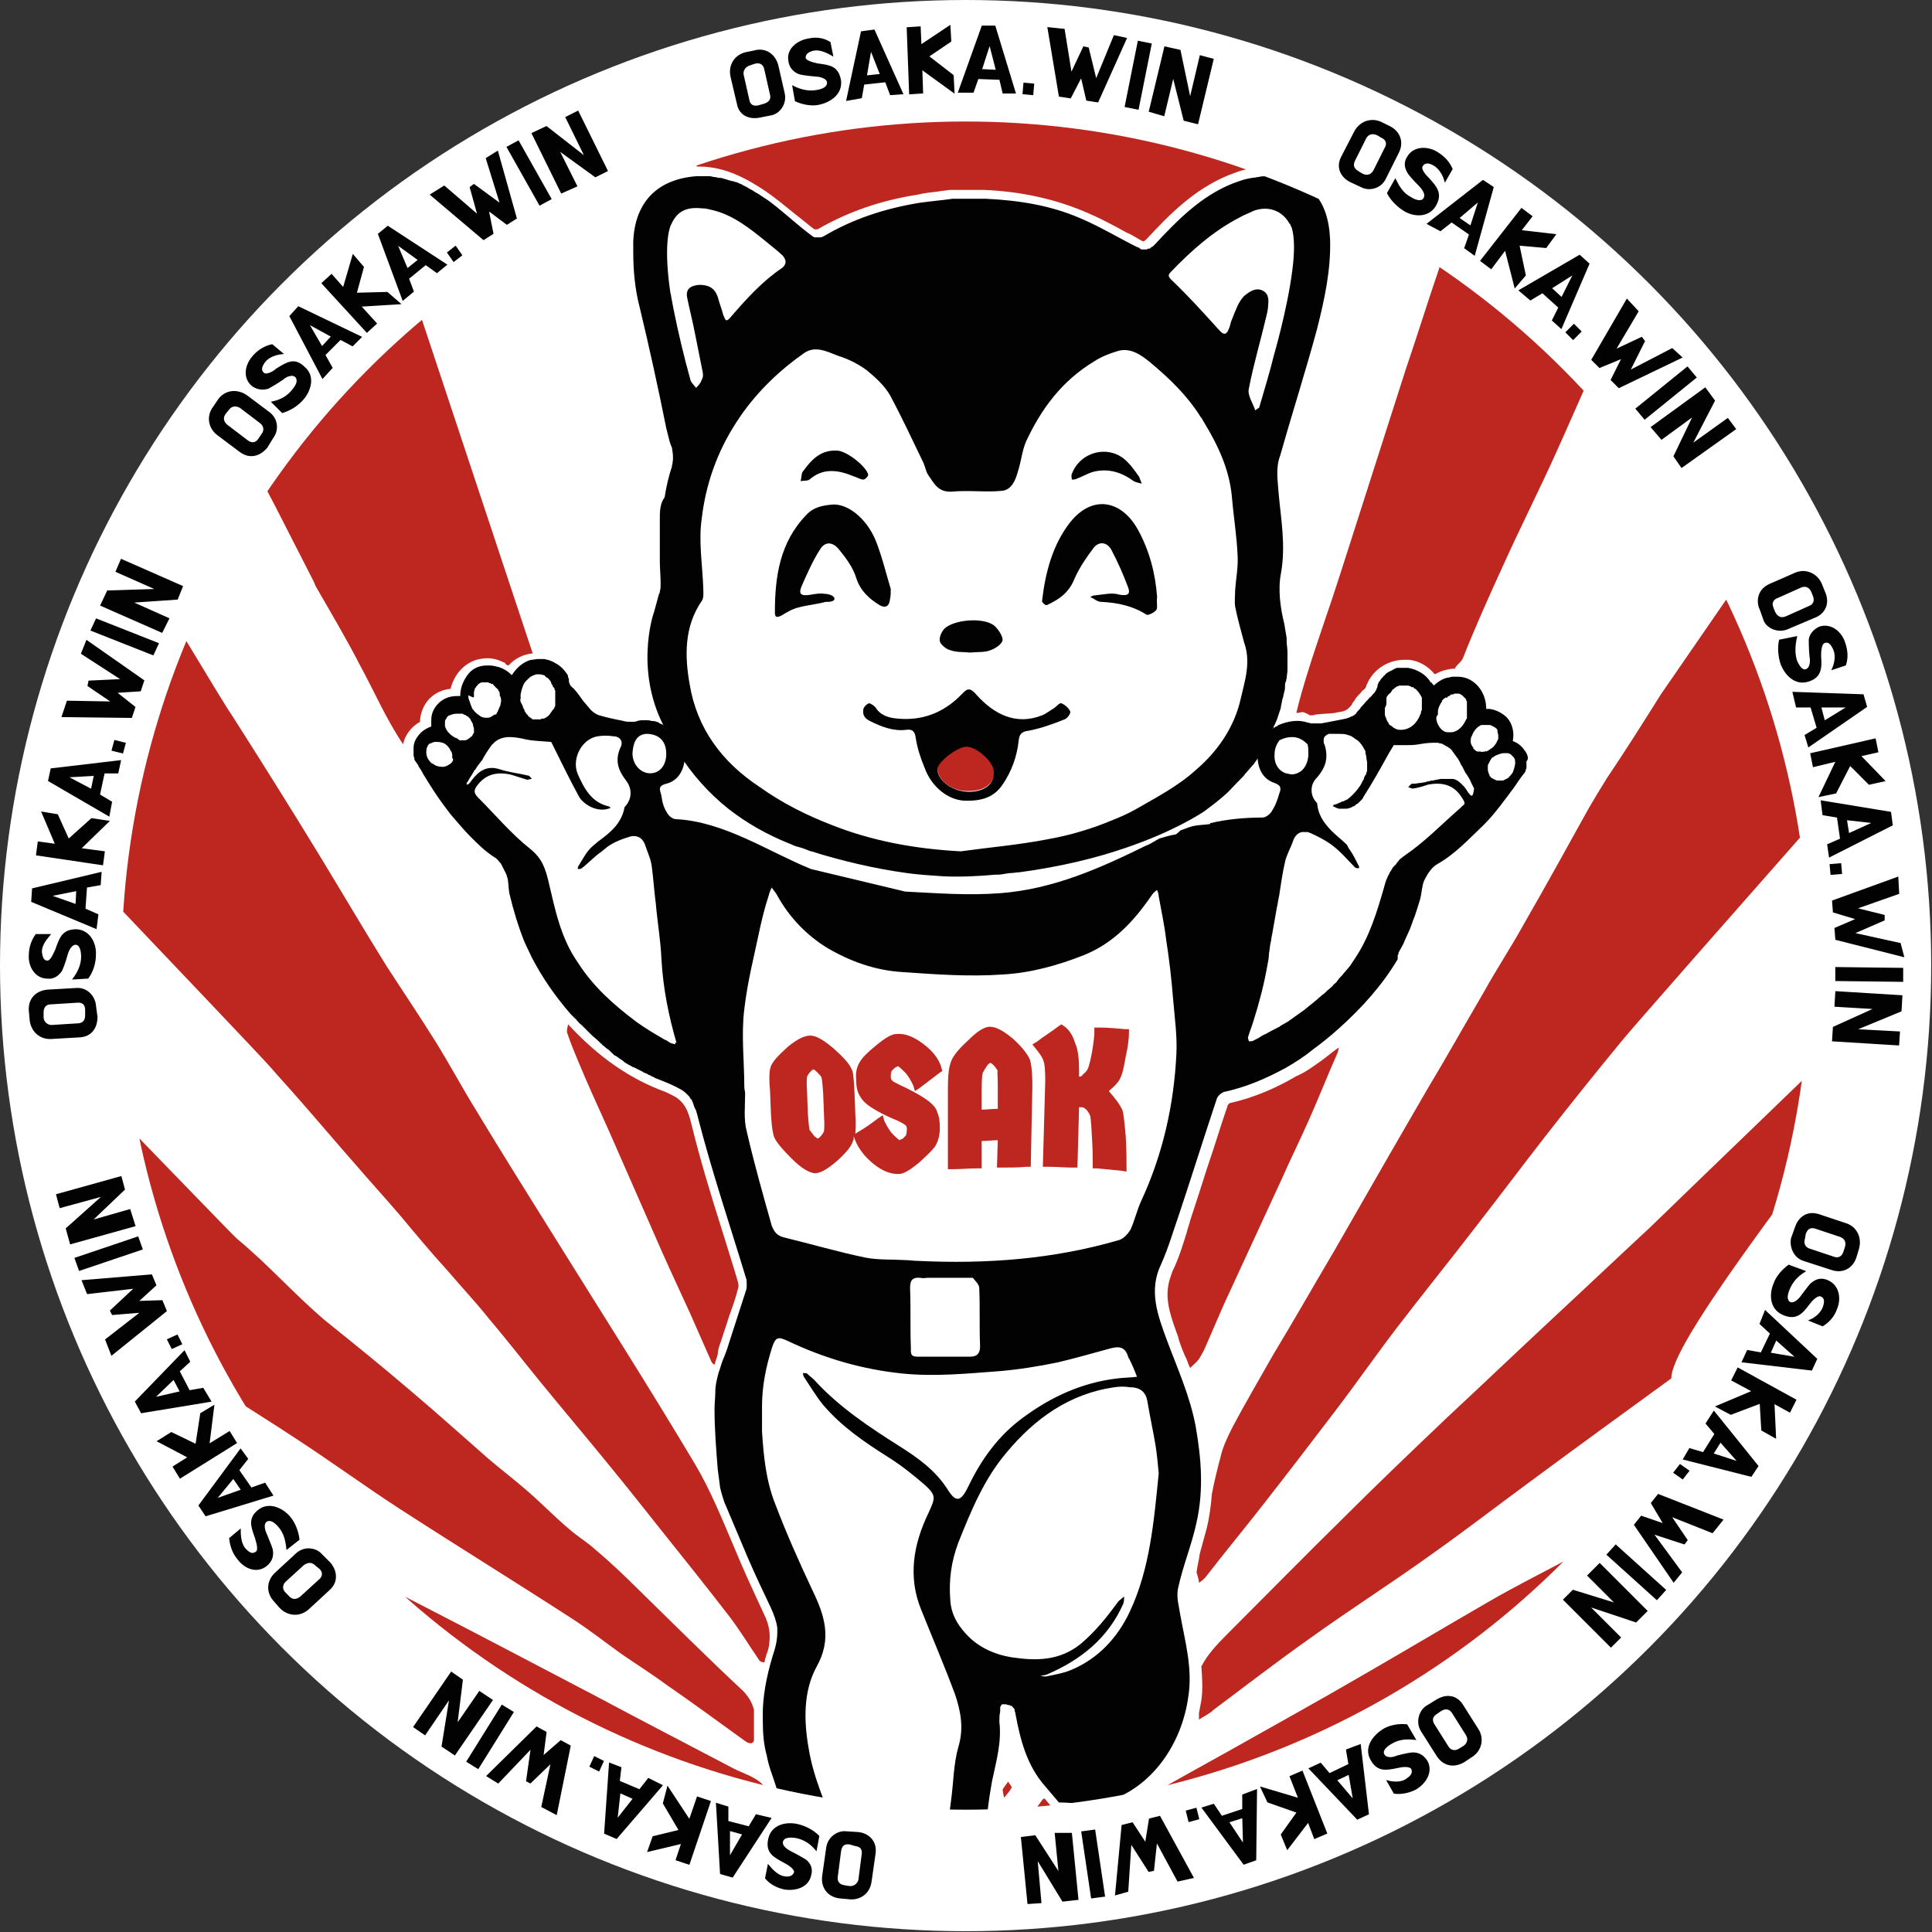 <?xml version="1.0" encoding="utf-8"?>
<!-- Generator: Adobe Illustrator 28.6.0, SVG Export Plug-In . SVG Version: 9.03 Build 54939)  -->
<!DOCTYPE svg PUBLIC "-//W3C//DTD SVG 1.1//EN" "http://www.w3.org/Graphics/SVG/1.1/DTD/svg11.dtd">
<svg version="1.1" id="Capa_1" xmlns:x="http://ns.adobe.com/Extensibility/1.0/" xmlns:i="http://ns.adobe.com/AdobeIllustrator/10.0/" xmlns:graph="http://ns.adobe.com/Graphs/1.0/"
	 xmlns="http://www.w3.org/2000/svg" xmlns:xlink="http://www.w3.org/1999/xlink" x="0px" y="0px" viewBox="0 0 240.1 240.1"
	 style="enable-background:new 0 0 240.1 240.1;" xml:space="preserve">
<rect x="0" y="0" width="240.1" height="240.1" fill="#333333" stroke="none"/>
<circle style="fill:#FFFFFF;" cx="120" cy="120" r="120"/>
<g>
	<path style="fill:#020203;stroke:#020203;stroke-width:0.238;stroke-miterlimit:10;" d="M223.2,152.5c0.3-0.9,1.2-2,2.8-1.5l3.3,1.1c1.4,0.4,2,1.8,1.6,3.1l-0.3,1c-0.4,1.3-1.6,2-3,1.5l-3.4-1.1
		c-1.3-0.4-1.7-1.8-1.5-2.7L223.2,152.5z M224.2,153.9c-0.2,0.6,0,1.2,0.7,1.4l3,1c0.5,0.2,1.1,0,1.3-0.7l0.2-0.6
		c0.2-0.7-0.1-1.2-0.7-1.4l-3-1c-0.6-0.2-1.1-0.1-1.4,0.7L224.2,153.9z"/>
	<path style="fill:#020203;stroke:#020203;stroke-width:0.238;stroke-miterlimit:10;" d="M224.2,158c-0.8,0.5-1.5,1.2-1.9,2.2c-0.3,0.7-0.4,1.4,0.1,1.7c0.6,0.3,1.3-0.5,1.5-0.8
		c0.7-0.9,1.1-1.5,1.3-1.6c0.6-0.5,1.2-0.6,1.9-0.3c1.4,0.6,1.6,2.2,1.1,3.4c-0.3,0.9-0.9,1.6-1.7,2.1l-1.5-0.6
		c0.7-0.3,1.5-1,1.7-1.8c0.2-0.7,0.1-1.1-0.4-1.3c-0.5-0.2-1.3,0.7-1.5,1c-0.9,1.2-1.6,2-3.2,1.3c-1.6-0.7-1.6-2.5-1.1-3.7
		c0.3-0.9,1-1.7,1.8-2.3L224.2,158z"/>
	<path style="fill:#020203;stroke:#020203;stroke-width:0.238;stroke-miterlimit:10;" d="M219.4,163l6.3,5.9l-0.6,1.3l-8.5-1l0.6-1.3l1.7,0.3l1.2-2.5l-1.3-1.2L219.4,163z M219.9,168.2l3.5,0.6l0,0
		l-2.7-2.4L219.9,168.2z"/>
	<path style="fill:#020203;stroke:#020203;stroke-width:0.238;stroke-miterlimit:10;" d="M213.4,174.8l4.5-1.9l-2.6-1.4l0.7-1.4l7.1,3.9l-0.7,1.4l-2-1.1l0.2,4.3l-1.6-0.9l-0.2-3.4l-3.7,1.4
		L213.4,174.8z"/>
	<path style="fill:#020203;stroke:#020203;stroke-width:0.238;stroke-miterlimit:10;" d="M213,175.5l5.4,6.7l-0.8,1.2l-8.3-2.1l0.7-1.2l1.7,0.5l1.5-2.4l-1.1-1.3L213,175.5z M212.8,180.7l3.4,1.1
		l0,0l-2.4-2.7L212.8,180.7z"/>
	<path style="fill:#020203;stroke:#020203;stroke-width:0.238;stroke-miterlimit:10;" d="M208.1,183l0.7-0.9l1,0.7l-0.7,0.9L208.1,183z"/>
	<path style="fill:#020203;stroke:#020203;stroke-width:0.238;stroke-miterlimit:10;" d="M208,196.5l-4.8-7l0.8-1l2.9,1l-1.6-2.7l0.8-1l7.9,3.1l-1.2,1.5l-5.3-2.1l2.1,3.1l-0.3,0.4l-4-1.3l3.6,4.9
		L208,196.5z"/>
	<path style="fill:#020203;stroke:#020203;stroke-width:0.238;stroke-miterlimit:10;" d="M200.8,192.1l6.1,5.5l-1,1.1l-6.1-5.5L200.8,192.1z"/>
	<path style="fill:#020203;stroke:#020203;stroke-width:0.238;stroke-miterlimit:10;" d="M198.8,194.4l5.8,5.8l-1.3,1.3l-6-2l4,4l-1.1,1.1l-5.8-5.8l1.1-1.1l5.5,1.7l-3.6-3.6L198.8,194.4z"/>
	<path style="fill:#020203;stroke:#020203;stroke-width:0.238;stroke-miterlimit:10;" d="M178.6,211.3c0.8-0.5,2.2-0.8,3.1,0.6l1.9,3c0.8,1.2,0.4,2.7-0.8,3.4l-0.9,0.6c-1.2,0.7-2.5,0.5-3.3-0.8
		l-1.9-3c-0.7-1.1-0.2-2.5,0.6-3L178.6,211.3z M178.5,212.9c-0.6,0.4-0.7,0.9-0.3,1.5l1.7,2.7c0.3,0.5,0.9,0.7,1.5,0.3l0.5-0.3
		c0.6-0.4,0.7-1,0.4-1.5l-1.7-2.7c-0.3-0.5-0.8-0.8-1.5-0.4L178.5,212.9z"/>
	<path style="fill:#020203;stroke:#020203;stroke-width:0.238;stroke-miterlimit:10;" d="M175.8,216.1c-0.9-0.1-1.9-0.1-2.9,0.5c-0.7,0.4-1.2,0.9-1,1.4c0.3,0.7,1.3,0.5,1.7,0.3
		c1.1-0.3,1.8-0.4,2-0.4c0.8,0,1.3,0.4,1.7,1c0.7,1.3-0.2,2.7-1.4,3.4c-0.8,0.4-1.7,0.6-2.6,0.5l-0.8-1.4c0.8,0.2,1.8,0.2,2.4-0.3
		c0.6-0.4,0.8-0.8,0.6-1.3c-0.3-0.5-1.4-0.3-1.8-0.2c-1.5,0.3-2.5,0.5-3.3-1c-0.8-1.5,0.4-2.9,1.5-3.6c0.8-0.5,1.9-0.7,2.9-0.6
		L175.8,216.1z"/>
	<path style="fill:#020203;stroke:#020203;stroke-width:0.238;stroke-miterlimit:10;" d="M169,216.9l1,8.5l-1.3,0.6l-5.9-6.2l1.3-0.6l1.1,1.3l2.5-1.2l-0.3-1.8L169,216.9z M166,221.2l2.3,2.7l0,0
		l-0.6-3.5L166,221.2z"/>
	<path style="fill:#020203;stroke:#020203;stroke-width:0.238;stroke-miterlimit:10;" d="M156.8,222.2l4.7,1.4l-1.1-2.8l1.4-0.6l3,7.6l-1.4,0.6l-0.8-2.1l-2.6,3.4l-0.7-1.7l2-2.8l-3.7-1.3
		L156.8,222.2z"/>
	<path style="fill:#020203;stroke:#020203;stroke-width:0.238;stroke-miterlimit:10;" d="M156.1,222.5l-0.1,8.6l-1.4,0.5l-5.1-6.9l1.3-0.4l1,1.5l2.7-0.9l0-1.8L156.1,222.5z M152.6,226.4l2,3l0,0
		l-0.1-3.6L152.6,226.4z"/>
	<path style="fill:#020203;stroke:#020203;stroke-width:0.238;stroke-miterlimit:10;" d="M147.5,225.1l1.1-0.3l0.3,1.2l-1.1,0.3L147.5,225.1z"/>
	<path style="fill:#020203;stroke:#020203;stroke-width:0.238;stroke-miterlimit:10;" d="M138.7,235.4l0.8-8.5l1.2-0.3l1.7,2.6l0.5-3.1l1.2-0.3l4.1,7.5l-1.8,0.4l-2.7-5l-0.4,3.7l-0.5,0.1l-2.3-3.6
		l-0.4,6.1L138.7,235.4z"/>
	<path style="fill:#020203;stroke:#020203;stroke-width:0.238;stroke-miterlimit:10;" d="M136,227.5l1.2,8.1l-1.5,0.2l-1.2-8.1L136,227.5z"/>
	<path style="fill:#020203;stroke:#020203;stroke-width:0.238;stroke-miterlimit:10;" d="M133.1,227.9l0.8,8.1l-1.8,0.2l-3.3-5.4l0.5,5.6l-1.5,0.1l-0.8-8.1l1.6-0.2l3.1,4.8l-0.5-5.1L133.1,227.9z"
		/>
	<path style="fill:#020203;stroke:#020203;stroke-width:0.238;stroke-miterlimit:10;" d="M106.7,227.8c0.9,0.1,2.2,0.8,2,2.5l-0.5,3.5c-0.2,1.5-1.4,2.3-2.8,2.1l-1.1-0.1c-1.4-0.2-2.2-1.3-2-2.7
		l0.5-3.5c0.2-1.3,1.4-2,2.3-1.9L106.7,227.8z M105.6,229.1c-0.7-0.1-1.1,0.2-1.2,1l-0.4,3.1c-0.1,0.6,0.2,1.1,0.9,1.2l0.6,0.1
		c0.7,0.1,1.2-0.4,1.3-0.9l0.4-3.1c0.1-0.6-0.1-1.1-0.9-1.2L105.6,229.1z"/>
	<path style="fill:#020203;stroke:#020203;stroke-width:0.238;stroke-miterlimit:10;" d="M101.4,229.8c-0.6-0.7-1.4-1.3-2.5-1.5c-0.7-0.1-1.5-0.1-1.7,0.5c-0.2,0.7,0.7,1.2,1.1,1.4
		c1,0.5,1.6,0.9,1.8,1c0.6,0.5,0.8,1.1,0.6,1.8c-0.3,1.5-1.9,1.9-3.2,1.7c-0.9-0.2-1.7-0.6-2.3-1.3l0.3-1.5c0.5,0.6,1.2,1.3,2,1.4
		c0.7,0.1,1.1-0.1,1.3-0.6c0.1-0.5-0.9-1.1-1.3-1.3c-1.3-0.7-2.3-1.2-1.9-2.9c0.4-1.7,2.2-2,3.5-1.7c0.9,0.2,1.9,0.7,2.6,1.4
		L101.4,229.8z"/>
	<path style="fill:#020203;stroke:#020203;stroke-width:0.238;stroke-miterlimit:10;" d="M95.7,226l-4.7,7.2l-1.4-0.4l-0.5-8.6l1.3,0.4l0,1.8l2.7,0.7l0.9-1.5L95.7,226z M90.6,227.4l0,3.6l0,0
		l1.8-3.1L90.6,227.4z"/>
	<path style="fill:#020203;stroke:#020203;stroke-width:0.238;stroke-miterlimit:10;" d="M83,222.2l2.7,4.1l1-2.9l1.5,0.5l-2.6,7.7l-1.5-0.5l0.7-2.1l-4.2,1l0.6-1.7l3.3-0.8l-2-3.4L83,222.2z"/>
	<path style="fill:#020203;stroke:#020203;stroke-width:0.238;stroke-miterlimit:10;" d="M82.2,221.9l-5.6,6.5l-1.4-0.6l0.6-8.6l1.3,0.5l-0.2,1.7l2.6,1.1l1.1-1.4L82.2,221.9z M77,222.7l-0.4,3.6
		l0,0l2.2-2.8L77,222.7z"/>
	<path style="fill:#020203;stroke:#020203;stroke-width:0.238;stroke-miterlimit:10;" d="M73.9,218.4l1,0.5l-0.5,1.1l-1-0.5L73.9,218.4z"/>
	<path style="fill:#020203;stroke:#020203;stroke-width:0.238;stroke-miterlimit:10;" d="M60.6,220.7l6.1-6l1.1,0.6l-0.4,3.1l2.3-2l1.1,0.6l-1.7,8.4l-1.7-0.9l1.2-5.6l-2.7,2.6l-0.4-0.2l0.6-4.2
		l-4.2,4.4L60.6,220.7z"/>
	<path style="fill:#020203;stroke:#020203;stroke-width:0.238;stroke-miterlimit:10;" d="M63.7,212.8l-4.3,6.9l-1.3-0.8l4.3-6.9L63.7,212.8z"/>
	<path style="fill:#020203;stroke:#020203;stroke-width:0.238;stroke-miterlimit:10;" d="M61.1,211.3l-4.6,6.7l-1.5-1l1-6.2l-3.2,4.7l-1.3-0.9l4.6-6.7l1.3,0.9l-0.7,5.7l2.9-4.2L61.1,211.3z"/>
	<path style="fill:#020203;stroke:#020203;stroke-width:0.238;stroke-miterlimit:10;" d="M41,194.3c0.6,0.7,1.1,2.1-0.1,3.2l-2.6,2.4c-1.1,1-2.6,0.8-3.5-0.2l-0.7-0.8c-0.9-1-0.9-2.4,0.2-3.4
		l2.6-2.4c1-0.9,2.4-0.6,3,0.1L41,194.3z M39.3,194.5c-0.5-0.5-1-0.5-1.6-0.1l-2.3,2.1c-0.4,0.4-0.5,1,0,1.5l0.4,0.4
		c0.5,0.6,1.1,0.5,1.6,0.1l2.3-2.1c0.5-0.4,0.6-1,0.1-1.5L39.3,194.5z"/>
	<path style="fill:#020203;stroke:#020203;stroke-width:0.238;stroke-miterlimit:10;" d="M35.7,192.4c-0.1-0.9-0.3-1.9-1-2.7c-0.5-0.6-1.1-1-1.6-0.7c-0.6,0.4-0.2,1.4,0,1.8c0.4,1,0.7,1.7,0.7,1.9
		c0.1,0.7-0.1,1.3-0.7,1.8c-1.2,1-2.7,0.3-3.5-0.8c-0.6-0.7-0.9-1.6-1-2.5l1.2-1c0,0.8,0.1,1.8,0.7,2.4c0.5,0.5,0.9,0.7,1.4,0.3
		c0.4-0.3,0-1.4-0.1-1.8c-0.5-1.4-0.9-2.4,0.4-3.4c1.3-1,3-0.1,3.8,0.9c0.6,0.7,1,1.8,1.1,2.7L35.7,192.4z"/>
	<path style="fill:#020203;stroke:#020203;stroke-width:0.238;stroke-miterlimit:10;" d="M33.8,185.8l-8.2,2.5l-0.8-1.2l5.1-6.9l0.8,1.1l-1.1,1.4l1.6,2.3l1.7-0.6L33.8,185.8z M29,183.6l-2.3,2.8
		l0,0l3.4-1.2L29,183.6z"/>
	<path style="fill:#020203;stroke:#020203;stroke-width:0.238;stroke-miterlimit:10;" d="M26.5,174.8l-0.6,4.8l2.6-1.6l0.8,1.3l-6.9,4.3l-0.8-1.3l1.9-1.2l-3.8-2l1.6-1l3.1,1.5l0.6-3.9L26.5,174.8z
		"/>
	<path style="fill:#020203;stroke:#020203;stroke-width:0.238;stroke-miterlimit:10;" d="M26.1,174.1l-8.5,1.4l-0.7-1.3l6-6.2l0.6,1.2l-1.3,1.2l1.3,2.5l1.7-0.3L26.1,174.1z M21.6,171.3l-2.6,2.5
		l0,0l3.5-0.8L21.6,171.3z"/>
	<path style="fill:#020203;stroke:#020203;stroke-width:0.238;stroke-miterlimit:10;" d="M22,166l0.5,1l-1.1,0.5l-0.5-1L22,166z"/>
	<path style="fill:#020203;stroke:#020203;stroke-width:0.238;stroke-miterlimit:10;" d="M10.3,159.2l8.5-0.7l0.5,1.2l-2.3,2.1l3.1-0.1l0.5,1.2l-6.7,5.4l-0.7-1.8l4.5-3.5l-3.7,0.3l-0.2-0.4
		l3.1-2.9l-6,0.7L10.3,159.2z"/>
	<path style="fill:#020203;stroke:#020203;stroke-width:0.238;stroke-miterlimit:10;" d="M17.6,155.2l-7.7,2.6l-0.5-1.4l7.7-2.6L17.6,155.2z"/>
	<path style="fill:#020203;stroke:#020203;stroke-width:0.238;stroke-miterlimit:10;" d="M16.7,152.3l-7.9,2.2l-0.5-1.8l4.7-4.2l-5.5,1.5l-0.4-1.5l7.9-2.2l0.4,1.5l-4.2,4l4.9-1.4L16.7,152.3z"/>
	<path style="fill:#020203;stroke:#020203;stroke-width:0.238;stroke-miterlimit:10;" d="M12,126.4c0,0.9-0.4,2.3-2.1,2.4L6.4,129c-1.5,0.1-2.5-1-2.6-2.3l-0.1-1.1c-0.1-1.4,0.8-2.4,2.3-2.5
		l3.5-0.2c1.3-0.1,2.2,1,2.3,2L12,126.4z M10.7,125.5c0-0.7-0.4-1.1-1.2-1l-3.2,0.2c-0.6,0-1,0.4-1,1.1l0,0.6c0,0.7,0.6,1.1,1.1,1.1
		l3.2-0.2c0.6,0,1.1-0.3,1.1-1.1L10.7,125.5z"/>
	<path style="fill:#020203;stroke:#020203;stroke-width:0.238;stroke-miterlimit:10;" d="M9.2,121.6c0.5-0.7,1-1.6,1-2.7c0-0.8-0.2-1.5-0.7-1.6c-0.7-0.1-1.1,0.9-1.2,1.3c-0.3,1.1-0.6,1.8-0.7,2
		c-0.4,0.6-1,1-1.7,0.9c-1.5,0-2.3-1.5-2.2-2.8c0-0.9,0.3-1.8,0.8-2.5l1.6,0c-0.5,0.6-1.1,1.4-1,2.2c0.1,0.7,0.3,1.1,0.8,1.1
		c0.5,0,0.9-1.1,1.1-1.5c0.5-1.4,0.8-2.4,2.5-2.4c1.7,0.1,2.4,1.8,2.3,3.1c0,0.9-0.3,2-0.9,2.8L9.2,121.6z"/>
	<path style="fill:#020203;stroke:#020203;stroke-width:0.238;stroke-miterlimit:10;" d="M11.9,115.3L4,112l0.1-1.5l8.4-2l-0.1,1.4l-1.7,0.3l-0.2,2.8l1.6,0.7L11.9,115.3z M9.6,110.6l-3.5,0.7l0,0
		l3.4,1.2L9.6,110.6z"/>
	<path style="fill:#020203;stroke:#020203;stroke-width:0.238;stroke-miterlimit:10;" d="M13.4,102.1l-3.5,3.4l3,0.4l-0.2,1.5l-8.1-1.2l0.2-1.5l2.2,0.3l-1.7-4l1.8,0.3l1.4,3.1l2.9-2.6L13.4,102.1z
		"/>
	<path style="fill:#020203;stroke:#020203;stroke-width:0.238;stroke-miterlimit:10;" d="M13.5,101.3l-7.4-4.3l0.3-1.4l8.5-1l-0.3,1.4L12.9,96l-0.6,2.8l1.5,0.9L13.5,101.3z M11.8,96.3l-3.6,0.2
		l0,0l3.2,1.7L11.8,96.3z"/>
	<path style="fill:#020203;stroke:#020203;stroke-width:0.238;stroke-miterlimit:10;" d="M15.5,92.4l-0.3,1.1L14,93.2l0.3-1.1L15.5,92.4z"/>
	<path style="fill:#020203;stroke:#020203;stroke-width:0.238;stroke-miterlimit:10;" d="M10.8,79.7l7,4.9l-0.4,1.2L14.3,86l2.4,1.9l-0.4,1.2L7.8,89l0.6-1.8l5.7,0.1L11,85.2l0.1-0.5l4.2-0.2
		l-5.1-3.3L10.8,79.7z"/>
	<path style="fill:#020203;stroke:#020203;stroke-width:0.238;stroke-miterlimit:10;" d="M19,81.3l-7.6-3L12,77l7.6,3L19,81.3z"/>
	<path style="fill:#020203;stroke:#020203;stroke-width:0.238;stroke-miterlimit:10;" d="M20.1,78.5l-7.5-3.3l0.8-1.7l6.3-0.2L14.5,71l0.6-1.4l7.5,3.3L22,74.4l-5.8,0.4l4.7,2.1L20.1,78.5z"/>
	<path style="fill:#020203;stroke:#020203;stroke-width:0.238;stroke-miterlimit:10;" d="M33.1,55.6c-0.6,0.7-1.8,1.5-3.2,0.5L27.1,54c-1.2-0.9-1.3-2.4-0.5-3.4l0.6-0.9c0.8-1.1,2.2-1.3,3.4-0.5
		l2.8,2.1c1.1,0.8,1.1,2.2,0.5,3L33.1,55.6z M32.6,54c0.4-0.5,0.3-1.1-0.2-1.5l-2.5-1.9c-0.5-0.3-1.1-0.3-1.5,0.2L28,51.3
		c-0.5,0.6-0.3,1.2,0.2,1.6l2.5,1.9c0.5,0.4,1.1,0.4,1.5-0.2L32.6,54z"/>
	<path style="fill:#020203;stroke:#020203;stroke-width:0.238;stroke-miterlimit:10;" d="M33.9,50c0.9-0.2,1.8-0.6,2.5-1.5c0.5-0.6,0.8-1.2,0.4-1.7c-0.5-0.5-1.4,0-1.7,0.3c-0.9,0.6-1.6,1-1.8,1.1
		c-0.7,0.2-1.3,0.1-1.9-0.3c-1.2-1-0.8-2.6,0.1-3.6c0.6-0.7,1.4-1.2,2.3-1.4l1.2,1c-0.8,0.1-1.7,0.4-2.2,1.1c-0.4,0.6-0.5,1-0.1,1.4
		c0.4,0.4,1.4-0.2,1.7-0.5c1.3-0.8,2.2-1.4,3.4-0.2c1.3,1.1,0.7,2.9-0.2,3.9c-0.6,0.7-1.5,1.3-2.5,1.6L33.9,50z"/>
	<path style="fill:#020203;stroke:#020203;stroke-width:0.238;stroke-miterlimit:10;" d="M40.1,46.9l-4-7.6l1-1.1l7.7,3.7l-1,1l-1.5-0.8l-2,2l0.9,1.6L40.1,46.9z M41.3,41.8l-3.1-1.7l0,0l1.8,3.1
		L41.3,41.8z"/>
	<path style="fill:#020203;stroke:#020203;stroke-width:0.238;stroke-miterlimit:10;" d="M49.6,37.7L44.7,38l2,2.2l-1.1,1l-5.5-6l1.1-1l1.5,1.7l1.2-4.1l1.2,1.4l-0.9,3.3l3.9-0.1L49.6,37.7z"/>
	<path style="fill:#020203;stroke:#020203;stroke-width:0.238;stroke-miterlimit:10;" d="M50.1,37.2l-3-8.1l1.1-0.9l7.2,4.7l-1.1,0.9l-1.4-1l-2.2,1.8l0.6,1.6L50.1,37.2z M52.1,32.3l-2.9-2.1l0,0
		l1.4,3.3L52.1,32.3z"/>
	<path style="fill:#020203;stroke:#020203;stroke-width:0.238;stroke-miterlimit:10;" d="M57.3,31.7l-0.9,0.7l-0.7-1l0.9-0.7L57.3,31.7z"/>
	<path style="fill:#020203;stroke:#020203;stroke-width:0.238;stroke-miterlimit:10;" d="M61.8,18.9l2.3,8.2L63,27.8L60.6,26l0.6,3l-1.1,0.7l-6.5-5.5l1.6-1l4.3,3.7l-1-3.6l0.4-0.3l3.4,2.5
		l-1.8-5.8L61.8,18.9z"/>
	<path style="fill:#020203;stroke:#020203;stroke-width:0.238;stroke-miterlimit:10;" d="M67.1,25.4l-4-7.1l1.3-0.7l4,7.1L67.1,25.4z"/>
	<path style="fill:#020203;stroke:#020203;stroke-width:0.238;stroke-miterlimit:10;" d="M69.8,23.9l-3.6-7.3l1.7-0.8l5,3.9l-2.5-5.1l1.4-0.7l3.6,7.3l-1.4,0.7l-4.7-3.4l2.3,4.6L69.8,23.9z"/>
	<path style="fill:#020203;stroke:#020203;stroke-width:0.238;stroke-miterlimit:10;" d="M94.4,14.5c-0.9,0.2-2.4,0-2.7-1.6l-0.8-3.4c-0.3-1.4,0.5-2.6,1.8-2.9l1-0.2C95,6,96.2,6.7,96.6,8.1
		l0.8,3.5c0.3,1.3-0.6,2.4-1.5,2.6L94.4,14.5z M95,13c0.6-0.2,1-0.6,0.8-1.3l-0.7-3.1C95,8,94.5,7.6,93.8,7.8L93.2,8
		c-0.7,0.2-1,0.8-0.9,1.3l0.7,3.1c0.1,0.6,0.5,1,1.3,0.8L95,13z"/>
	<path style="fill:#020203;stroke:#020203;stroke-width:0.238;stroke-miterlimit:10;" d="M98.6,10.8c0.8,0.4,1.8,0.7,2.9,0.5c0.7-0.1,1.4-0.4,1.4-1c0-0.7-1.1-0.9-1.5-0.9c-1.1-0.1-1.8-0.2-2.1-0.3
		c-0.7-0.3-1.1-0.8-1.2-1.5c-0.3-1.5,1.1-2.5,2.4-2.7c0.9-0.2,1.8-0.1,2.6,0.4l0.3,1.5c-0.7-0.4-1.6-0.8-2.4-0.6c-0.7,0.2-1,0.5-1,1
		c0.1,0.5,1.2,0.7,1.6,0.8c1.5,0.2,2.5,0.3,2.8,2c0.2,1.7-1.3,2.6-2.6,2.9c-0.9,0.2-2,0-2.9-0.4L98.6,10.8z"/>
	<path style="fill:#020203;stroke:#020203;stroke-width:0.238;stroke-miterlimit:10;" d="M105.3,12.4l1.8-8.4l1.5-0.2l3.5,7.8l-1.4,0.1l-0.6-1.6l-2.8,0.3l-0.3,1.7L105.3,12.4z M109.5,9.3l-1.3-3.3
		l0,0l-0.6,3.5L109.5,9.3z"/>
	<path style="fill:#020203;stroke:#020203;stroke-width:0.238;stroke-miterlimit:10;" d="M118.5,11.4l-4-2.9l0.1,3l-1.5,0.1l-0.3-8.1l1.5-0.1l0.1,2.3l3.6-2.4l0.1,1.8L115.3,7l3.1,2.4L118.5,11.4z"
		/>
	<path style="fill:#020203;stroke:#020203;stroke-width:0.238;stroke-miterlimit:10;" d="M119.2,11.4l2.9-8.1l1.5,0l2.5,8.2l-1.4,0l-0.4-1.7l-2.8-0.1l-0.6,1.7L119.2,11.4z M123.9,8.8L123,5.3l0,0
		l-1.1,3.4L123.9,8.8z"/>
	<path style="fill:#020203;stroke:#020203;stroke-width:0.238;stroke-miterlimit:10;" d="M128.3,11.7l-1.1-0.1l0.1-1.2l1.1,0.1L128.3,11.7z"/>
	<path style="fill:#020203;stroke:#020203;stroke-width:0.238;stroke-miterlimit:10;" d="M139.9,4.8l-3.5,7.8l-1.3-0.2l-0.7-3l-1.4,2.7l-1.3-0.2l-1.4-8.4l1.9,0.2l0.9,5.6l1.6-3.4l0.5,0.1l1,4.1
		l2.3-5.6L139.9,4.8z"/>
	<path style="fill:#020203;stroke:#020203;stroke-width:0.238;stroke-miterlimit:10;" d="M139.9,13.2l1.6-8l1.5,0.3l-1.6,8L139.9,13.2z"/>
	<path style="fill:#020203;stroke:#020203;stroke-width:0.238;stroke-miterlimit:10;" d="M142.9,13.8l1.9-7.9l1.8,0.4l1.3,6.2l1.3-5.5l1.5,0.4l-1.9,7.9l-1.6-0.4l-1.4-5.6l-1.2,5L142.9,13.8z"/>
	<path style="fill:#020203;stroke:#020203;stroke-width:0.238;stroke-miterlimit:10;" d="M167.8,22.5c-0.8-0.4-1.8-1.5-1-3l1.6-3.1c0.7-1.3,2.1-1.7,3.3-1.1l1,0.5c1.2,0.6,1.7,1.9,1,3.2l-1.6,3.2
		c-0.6,1.2-2,1.4-2.8,1L167.8,22.5z M169.3,21.7c0.6,0.3,1.2,0.1,1.5-0.5l1.4-2.8c0.3-0.5,0.2-1.1-0.5-1.4l-0.5-0.3
		c-0.7-0.3-1.2-0.1-1.5,0.4l-1.4,2.8c-0.3,0.6-0.2,1.1,0.5,1.5L169.3,21.7z"/>
	<path style="fill:#020203;stroke:#020203;stroke-width:0.238;stroke-miterlimit:10;" d="M173.4,22.4c0.4,0.8,0.9,1.7,1.9,2.2c0.6,0.4,1.4,0.6,1.7,0.1c0.4-0.6-0.3-1.4-0.6-1.7
		c-0.8-0.8-1.3-1.4-1.4-1.6c-0.4-0.7-0.4-1.3,0-1.9c0.8-1.3,2.5-1.2,3.6-0.5c0.8,0.5,1.4,1.1,1.8,2l-0.8,1.4c-0.2-0.7-0.7-1.6-1.5-2
		c-0.6-0.3-1.1-0.3-1.4,0.2c-0.3,0.5,0.5,1.3,0.8,1.6c1,1.1,1.7,1.9,0.8,3.4c-0.9,1.4-2.7,1.2-3.8,0.5c-0.8-0.5-1.6-1.3-2-2.1
		L173.4,22.4z"/>
	<path style="fill:#020203;stroke:#020203;stroke-width:0.238;stroke-miterlimit:10;" d="M177.5,27.8l6.8-5.3l1.2,0.8l-2.3,8.3l-1.1-0.8l0.6-1.7l-2.3-1.6l-1.4,1.1L177.5,27.8z M182.8,28.2l1.1-3.4
		l0,0l-2.7,2.3L182.8,28.2z"/>
	<path style="fill:#020203;stroke:#020203;stroke-width:0.238;stroke-miterlimit:10;" d="M188.3,35.6l-1.2-4.7l-1.8,2.4l-1.2-0.9l5-6.4l1.2,0.9l-1.4,1.8l4.3,0.5l-1.1,1.5l-3.4-0.3l0.8,3.8
		L188.3,35.6z"/>
	<path style="fill:#020203;stroke:#020203;stroke-width:0.238;stroke-miterlimit:10;" d="M188.9,36.1l7.4-4.3l1.1,1l-3.4,7.9l-1-0.9l0.8-1.6l-2.1-1.9l-1.5,0.9L188.9,36.1z M194.1,37.1l1.6-3.2l0,0
		l-3,1.9L194.1,37.1z"/>
	<path style="fill:#020203;stroke:#020203;stroke-width:0.238;stroke-miterlimit:10;" d="M195.5,42.1l-0.8-0.8l0.9-0.9l0.8,0.8L195.5,42.1z"/>
	<path style="fill:#020203;stroke:#020203;stroke-width:0.238;stroke-miterlimit:10;" d="M208.9,44.4l-7.7,3.7l-0.9-0.9l1.4-2.8l-2.9,1.2l-0.9-0.9l4.3-7.4l1.3,1.4l-2.9,4.9l3.4-1.6l0.3,0.4
		l-1.9,3.8l5.4-2.8L208.9,44.4z"/>
	<path style="fill:#020203;stroke:#020203;stroke-width:0.238;stroke-miterlimit:10;" d="M203.4,50.8l6.3-5.1l1,1.2l-6.3,5.1L203.4,50.8z"/>
	<path style="fill:#020203;stroke:#020203;stroke-width:0.238;stroke-miterlimit:10;" d="M205.3,53.1l6.6-4.8l1.1,1.5l-2.9,5.6l4.6-3.3l0.9,1.2L209,58l-0.9-1.3l2.5-5.2l-4.1,3L205.3,53.1z"/>
	<path style="fill:#020203;stroke:#020203;stroke-width:0.238;stroke-miterlimit:10;" d="M218.8,75.7c-0.4-0.8-0.4-2.3,1.1-3l3.2-1.4c1.3-0.6,2.7,0.1,3.2,1.3l0.4,1c0.6,1.3,0.1,2.6-1.3,3.1
		l-3.3,1.4c-1.2,0.5-2.5-0.2-2.8-1L218.8,75.7z M220.5,76.1c0.3,0.6,0.8,0.9,1.5,0.6l2.9-1.3c0.5-0.2,0.8-0.7,0.5-1.4l-0.2-0.5
		c-0.3-0.7-0.9-0.8-1.4-0.6l-2.9,1.3c-0.6,0.2-0.9,0.7-0.6,1.4L220.5,76.1z"/>
	<path style="fill:#020203;stroke:#020203;stroke-width:0.238;stroke-miterlimit:10;" d="M223.2,79.2c-0.2,0.9-0.3,1.9,0,2.9c0.3,0.7,0.7,1.3,1.2,1.2c0.7-0.2,0.7-1.2,0.6-1.7
		c-0.1-1.1-0.1-1.8-0.1-2.1c0.1-0.7,0.6-1.2,1.2-1.5c1.4-0.5,2.7,0.6,3.1,1.9c0.3,0.9,0.4,1.8,0.1,2.7l-1.5,0.5
		c0.3-0.7,0.5-1.7,0.1-2.5c-0.3-0.6-0.6-1-1.2-0.8c-0.5,0.2-0.5,1.4-0.5,1.7c0.1,1.5,0.1,2.6-1.5,3.1c-1.6,0.5-2.8-0.8-3.3-2.1
		c-0.3-0.9-0.4-2-0.2-2.9L223.2,79.2z"/>
	<path style="fill:#020203;stroke:#020203;stroke-width:0.238;stroke-miterlimit:10;" d="M222.9,86.1l8.6,0.3l0.4,1.4l-7.1,4.9l-0.4-1.3l1.5-0.9l-0.8-2.7l-1.8,0L222.9,86.1z M226.7,89.7l3.1-1.9
		l0,0l-3.6,0L226.7,89.7z"/>
	<path style="fill:#020203;stroke:#020203;stroke-width:0.238;stroke-miterlimit:10;" d="M226.2,98.9l2.1-4.4l-2.9,0.7l-0.3-1.5l7.9-1.8l0.3,1.5l-2.2,0.5l3,3.1l-1.8,0.4l-2.4-2.4l-1.8,3.5
		L226.2,98.9z"/>
	<path style="fill:#020203;stroke:#020203;stroke-width:0.238;stroke-miterlimit:10;" d="M226.4,99.6l8.5,1.4l0.2,1.5l-7.7,3.9l-0.2-1.4l1.6-0.7l-0.4-2.8l-1.8-0.3L226.4,99.6z M229.7,103.7
		l3.3-1.5l0,0l-3.6-0.4L229.7,103.7z"/>
	<path style="fill:#020203;stroke:#020203;stroke-width:0.238;stroke-miterlimit:10;" d="M227.6,108.6l-0.1-1.1l1.2-0.1l0.1,1.1L227.6,108.6z"/>
	<path style="fill:#020203;stroke:#020203;stroke-width:0.238;stroke-miterlimit:10;" d="M236.5,118.8l-8.3-2.1l-0.1-1.3l2.8-1.2l-3-0.9l-0.1-1.3l8-2.9l0.1,1.9l-5.4,1.9l3.6,0.9l0,0.5l-3.9,1.7
		l5.9,1.3L236.5,118.8z"/>
	<path style="fill:#020203;stroke:#020203;stroke-width:0.238;stroke-miterlimit:10;" d="M228.2,120.3l8.2,0.1l0,1.5l-8.2-0.1L228.2,120.3z"/>
	<path style="fill:#020203;stroke:#020203;stroke-width:0.238;stroke-miterlimit:10;" d="M228.2,123.3l8.1,0.5l-0.1,1.8l-5.8,2.4l5.6,0.3l-0.1,1.5l-8.1-0.5l0.1-1.6l5.3-2.4l-5.1-0.3L228.2,123.3z"
		/>
</g>
<g>
	<defs>
		<circle id="SVGID_00000150093916258885777950000000350788958212920216_" cx="120" cy="120" r="104.9"/>
	</defs>
	<clipPath id="SVGID_00000170995677776951346880000003919612572425433759_">
		<use xlink:href="#SVGID_00000150093916258885777950000000350788958212920216_"  style="overflow:visible;"/>
	</clipPath>
	<g style="clip-path:url(#SVGID_00000170995677776951346880000003919612572425433759_);">
		<g>
			<g>
				<path style="fill:#BD271F;" d="M171.5-34.8c-4.6,19.9-9.2,32.3-16.4,55.8c-0.1,0-0.2,0-0.4,0.1c-0.6,0.1-1.3,0.4-2.1,0.7
					c-4.3,1.8-7.3,4.9-10.1,7.9c-0.3,0.3-0.4,0.3-0.4,0.3c-0.1,0-0.4-0.2-0.6-0.3c-0.5-0.3-1-0.6-1.5-0.8c-1.8-1-3.7-2-5.7-2.8
					c-3.5-1.4-7.4-2.3-12-2.5h0h0h-1.1l-3,0h-0.1H118c-0.5,0.1-1,0.1-1.4,0.2c-0.9,0.1-1.8,0.2-2.6,0.4c-4.5,0.7-8.6,2.1-12.4,4.3
					c0,0,0,0-0.1,0c-0.1,0-0.2,0-0.3,0c-0.8-0.6-1.6-1.3-2.4-1.9c-1.1-0.9-2.3-1.9-3.6-2.8c-2.1-1.4-4.9-3.1-8.3-3.1
					c-0.1,0-0.2,0-0.3,0c0,0,0,0,0,0s0,0,0,0C79-4.5,70.8-29.4,69.1-34.8L171.5-34.8L171.5-34.8z"/>
			</g>
			<g>
				<path style="fill:#BD271F;" d="M161.8,88.5c0.1,0,0.3,0,0.4,0.1c0.3,0.1,0.4,0.2,0.6,0.3c0,0,0,0,0,0c0.2,0,0.5,0,0.7-0.1
					c0.8-0.1,1.6-0.1,2.4-0.2c0.3-0.1,0.6-0.1,1-0.2c0.1,0,0.2-0.1,0.3-0.1l0,0l0,0c0.1-0.1,0.2-0.1,0.3-0.2
					c0.1-0.1,0.2-0.2,0.3-0.3c0.1-0.1,0.2-0.2,0.2-0.3l0.2-0.3c0.1-0.1,0.2-0.2,0.2-0.3c0.2-0.3,0.5-0.6,0.7-0.8
					c0.1-0.1,0.2-0.3,0.4-0.4l0,0l0,0c0,0,0.1-0.1,0.1-0.1l0.1-0.1l0,0l0,0l0,0l0,0c0,0,0-0.1,0.1-0.2l0,0c0-0.1,0-0.2,0.1-0.3
					c0.1-0.2,0.2-0.5,0.3-0.6c0.1-0.1,0.1-0.2,0.2-0.3c1-1.4,2.6-2.1,4.1-2.1c0.1,0,0.2,0,0.3,0h0.1l0.1,0c0.1,0,0.1,0,0.1,0
					c1.2,0.1,2.4,0.8,3.2,1.8c0.4-0.2,0.8-0.4,1.2-0.5c0.4-0.1,0.8-0.2,1.2-0.2c0,0,0.1,0,0.1,0c0.2-0.5,0.8-0.8,1-1.3
					c1.5-3.8,3.2-7.6,4.9-11.3c2.2-4.9,4.6-9.6,6.8-14.5c2.1-4.7,4.2-9.4,6.2-14.2c1.7-4,3.3-8,5-12c0.8-1.9,1.7-3.7,2.6-5.6v-57.4
					c0-0.4,0-0.8,0-1.1c0.1-0.5-0.1-0.6-0.6-0.6c-1.3,0-2.7,0-4,0c-1.6,3.9-3.3,7.9-4.8,11.8c-1.6,4.2-3.2,8.5-4.7,12.8
					c-4.8,14.6-9.6,29.2-14.4,43.8c-1.4,4.1-2.7,8.3-4.1,12.4c-2.7,8.4-5.4,16.9-8.1,25.3c-1.3,4.1-2.8,8.2-4.1,12.4
					c-0.5,1.6-1,3.3-1.4,5l0,0C161.5,88.6,161.7,88.5,161.8,88.5z"/>
			</g>
			<g>
				<path style="fill:#BD271F;" d="M94.9,200.5c-1.3-2.8-2.6-5.6-3.7-8.3c-1.5-3.5-2.9-7-4.8-10.2c-5.9-9.9-12.1-19.6-18.2-29.4
					c-3-4.8-6-9.6-8.9-14.4c-1.8-2.9-3.4-5.9-5.2-8.8c-2-3.2-4.1-6.3-6.1-9.4c-2.8-4.5-5.5-9.1-8.3-13.7c-3.6-5.9-7.3-11.8-11-17.6
					C27.7,87.5-3.1,35.7-4,34.5C-4,47.4,1.5,69.1,1.5,82c-29.1-40.1-8.2,8-8,8.2c2.3,2.7,37.6,39.6,40,42.3c1.3,1.5,2.6,2.9,3.9,4.4
					c2.2,2.5,4.3,5,6.5,7.5c1.9,2.2,3.8,4.3,5.7,6.5c2,2.4,4,4.8,6.1,7.1c1.7,2,3.4,3.8,5,5.8c2.2,2.6,4.3,5.3,6.5,8
					c2.7,3.3,5.4,6.5,8.1,9.8c2.3,2.8,4.6,5.7,6.9,8.6c2.8,3.5,5.6,7,8.3,10.5c1.4,1.8,2.6,3.8,3.9,5.7c0.1,0.1,0.4,0.2,0.6,0.2
					c0.1-0.6,0.3-1.1,0.5-1.7C95.8,203.3,95.7,202.1,94.9,200.5z"/>
			</g>
			<g>
				<path style="fill:#BD271F;" d="M52.2,89.7c0-1.1,0.5-2.2,1.2-2.9c0.7-0.7,1.6-1.1,2.6-1.2c0.4-1.7,1.6-3.1,3.2-3.6
					c0.4-0.1,0.9-0.2,1.4-0.2c0.5,0,1,0.1,1.5,0.3l0.7,0.3v0.1c0.1,0.1,0.3,0.2,0.4,0.2c0.8-0.9,1.9-1.4,3-1.5L27.7-34.8
					c-0.8,0-1.8-0.3-2.2,0.1c-0.4,0.4-0.1,1.4-0.1,2.2v79.3c0.2,0.1,0.5,0.2,0.6,0.4c1,2,2,4,3,5.9c1.7,3.3,3.5,6.5,5.2,9.8
					c1.6,3.1,3.1,6.1,4.7,9.2c0.1,0.2,0.2,0.4,0.3,0.7c1.9,3.3,3.8,6.5,5.5,9.8c1.8,3.3,3.3,6.8,5.4,9.9c0.1-0.6,0.4-1.2,0.8-1.7
					C51.3,90.3,51.7,90,52.2,89.7z"/>
			</g>
			<g>
				<path style="fill:#BD271F;" d="M149,196.7c0.3-0.2,0.7-0.5,0.9-0.8c2.4-3.1,4.9-6.1,7.3-9.2c2.9-3.7,5.8-7.5,8.7-11.3
					c2.6-3.4,5.1-7,7.7-10.4c3.3-4.3,6.7-8.5,10-12.8c2.8-3.6,5.5-7.2,8.3-10.8c3.2-4.1,6.4-8.1,9.7-12.1c1.9-2.4,52-59.1,54-61.4
					c0-12.4-26.4-2.2-26.4-14.5c-0.4,0.3-22.5,32.5-22.8,32.9c-2.2,3.5-4.4,7-6.7,10.4c-0.8,1.3-1.6,2.6-2.4,4
					c-2.6,4.7-5.2,9.4-7.9,14.1c-1.6,2.9-3.4,5.6-5,8.5c-2.4,4.1-4.7,8.2-7.1,12.2c-1.6,2.8-3.2,5.5-4.8,8.3
					c-2.2,3.8-4.4,7.7-6.6,11.5c-2.6,4.4-5.1,8.8-7.7,13.1c-1.7,3-3.4,5.9-5,8.9c-0.6,1.2-1.2,2.4-1.5,3.7c-0.4,1.5-0.8,3.1-1.1,4.7
					c-0.1,1.4-0.3,2.8-0.6,4.1c-0.3,1.1-0.6,2.2-0.9,3.3c-0.1,0.8-0.3,1.5-0.4,2.3C148.8,195.8,149,196.3,149,196.7z"/>
			</g>
			<g>
				<path style="fill:#BD271F;" d="M93.7,212.5c-0.2-0.8-0.6-1.6-1.4-2.4c-4.4-4.1-8.6-8.3-12.9-12.5c-1.8-1.8-3.6-3.5-5.5-5.1
					c-1-0.9-2.2-1.6-3.2-2.5c-1.9-1.6-3.6-3.4-5.5-5c-1.5-1.3-3.1-2.5-4.6-3.8c-3.2-2.8-6.3-5.6-9.5-8.3c-3.5-3-7.1-5.9-10.7-8.8
					c-4-3.4-6.9-6.8-11-10.2c-0.7-0.6-30.9-32-31.8-32.5c0,6.5,28.2,43.9,28.2,50.3c0.9,0.6,1.8,1.2,2.8,1.8
					c2.7,1.8,5.5,3.5,8.2,5.3c4.3,2.8,8.4,5.8,12.7,8.6c7.1,4.6,14.4,9.1,21.5,13.7c2.2,1.4,4.2,3,6.3,4.5c1.9,1.3,3.8,2.5,5.7,3.9
					c3.2,2.2,6.3,4.5,9.5,6.8c0.4,0.3,1,0.6,1.2,0C93.7,215,93.7,213.8,93.7,212.5z"/>
			</g>
			<g>
				<path style="fill:#BD271F;" d="M149.3,211.3c-0.1,0.5-0.2,1.1-0.3,1.6c0,0.2,0,0.5,0,0.8c0.6-0.4,1.3-0.7,1.8-1.2c4-3,7.9-6,12-8.9
					c5-3.6,10.2-6.9,15.2-10.5c4.1-2.9,8.1-6,12.2-9c5.8-4.3,11.6-8.5,17.5-12.8c0-7,37-49.9,37-56.9c-0.9,0.7-38.8,37.3-39.6,38.1
					c-4.1,3.8-8.1,7.6-12.2,11.4c-4.4,4.1-8.7,8.2-13.1,12.3c-4.2,4-8.4,8-12.5,12.1c-5,4.9-9.9,9.9-14.9,14.9
					c-1.2,1.2-2.4,2.5-3.1,3.9C149.4,208.5,149.5,209.9,149.3,211.3z"/>
			</g>
			<g>
				<path style="fill:#BD271F;" d="M54.9,212.3c4.1,1.3,8.1,2.8,12.2,4.1c2.9,1,5.8,1.8,8.7,2.7c2.3,0.7,4.5,1.5,6.8,2.3
					c1.3,0.5,2.6,1,4,1.5c1.1,0.4,2.3,0.6,3.4,0.9c1.6,0.5,3.2,1.2,4.9,1.6c0.4,0.1,0.9-0.1,1.3-0.2c-0.5-1.2-0.7-2.6-1.5-3.5
					c-0.9-0.9-2.3-1.3-3.5-1.9c-5.9-3.1-11.7-6.1-17.5-9.2c-6.9-3.6-13.9-7.3-20.9-10.9c-8.9-4.6-17.9-9.1-26.8-13.6
					c0,5.8,0,11.6,0,17.4c1.1,0.2,2.3,0.3,3.4,0.6c3.1,1,6.2,2.1,9.4,3.1C44.1,209,49.5,210.5,54.9,212.3z"/>
			</g>
			<g>
				<path style="fill:#BD271F;" d="M194.6,193.9c-3.2,1.7-6.4,3.3-9.5,5.1c-5.2,3-10.4,6.1-15.6,9.1c-5.5,3.2-11.1,6.3-16.6,9.4
					c-6.3,3.5-12.6,7-18.8,10.6c-2,1.2-3.9,2.6-5.8,4c-0.2,0.1-0.3,0.3-0.5,0.5c0.2,0,0.5,0.1,0.7,0.1c0.4-0.1,0.7-0.2,1.1-0.3
					c5.4-2,10.9-3.9,16.3-6c7.9-3,15.8-6.3,23.7-9.3c6.8-2.6,13.7-5.1,20.6-7.7c3.8-1.4,7.5-2.9,11.3-4.3c2-0.7,4.1-1.3,6.1-2
					c0-5.3,0-10.6,0-15.9c-0.5,0.1-1,0.2-1.4,0.4C202.4,189.7,198.5,191.8,194.6,193.9z"/>
			</g>
			<g>
				<path style="fill:#BD271F;" d="M98.4,230.9c-0.2-0.4-0.3-0.7-0.6-1c-0.3-0.4-1.2-0.4-1.9-0.5c-5.3-1.2-10.7-2.4-16-3.5
					c-4-0.9-7.9-1.7-11.9-2.5c-2.9-0.6-5.9-1.2-8.9-1.9c-3.4-0.7-6.7-1.5-10.1-2.2c-5.3-1.1-10.6-2.2-15.9-3.3
					c-2.4-0.5-4.8-0.9-7.2-1.3c0,4.5,0,9.1,0,13.6c1.2,0.1,2.4,0.1,3.6,0.2c13.4,0.7,26.9,1.4,40.3,2.1c5.4,0.3,10.7,0.7,16,1.1
					c3.8,0.3,7.5,0.8,11.3,1.1c0.6,0.1,1.3-0.1,1.9-0.1c-0.1-0.2-0.1-0.4-0.2-0.5C98.7,231.7,98.6,231.3,98.4,230.9z"/>
			</g>
			<g>
				<path style="fill:#BD271F;" d="M181.3,221c-7,1.9-14.1,3.8-21.1,5.7c-6.4,1.8-12.8,3.5-19.2,5.3c-3.1,0.9-6.2,2.2-9.3,3.4
					c-0.4,0.1-0.8,0.4-1.1,0.6c0.5,0,0.9,0.1,1.4,0.1c1.5-0.2,3.1-0.5,4.6-0.6c4.6-0.5,9.1-1,13.7-1.5c5.2-0.6,10.3-1.2,15.5-1.9
					c1.4-0.2,2.7-0.2,4.1-0.4c2.6-0.3,5.2-0.8,7.8-1c3.6-0.4,7.2-0.5,10.9-0.8c6.4-0.5,12.8-1,19.2-1.5c0-4.4,0-8.9,0-13.3
					c-3.1,0.6-6.1,1-9.2,1.7C192.8,218,187,219.5,181.3,221z"/>
			</g>
			<g>
				<path style="fill:#BD271F;" d="M184.6,237.9c-11.8,0.1-23.6,0.4-35.4,0.6c-0.3,0-0.6,0.1-0.9,0.2c0.3,0.2,0.6,0.5,0.9,0.5
					c1.6,0.2,3.2,0.3,4.8,0.5c3.4,0.5,6.7,1,10.1,1.5c3.7,0.6,7.4,1.1,11,2c9.4,2.2,18.6,5,27.4,8.9c1.7,0.7,3.5,1.1,5.3,1.7
					c0-5.3,0-10.6,0-15.9c-0.2,0-0.5,0.1-0.8,0.1C199.5,237.8,192,237.8,184.6,237.9z"/>
			</g>
			<g>
				<path style="fill:#BD271F;" d="M100.7,237c-0.1-0.3-0.4-0.5-0.9-0.5c-2-0.1-3.9-0.6-5.9-0.7c-9.1-0.7-18.2-0.6-27.3-0.1
					c-4.3,0.2-8.7,0.6-13,0.9c-3.7,0.2-7.3,0.4-11,0.6c-5.6,0.3-11.1,0.6-16.7,0.9c0,2,0,4,0,6.1c1.5-0.3,3.1-0.4,4.6-0.8
					c8.6-2,17.3-3.5,26.1-4.5c3.4-0.4,6.9-0.6,10.3-0.7c4.4-0.2,8.7-0.4,13.1-0.3c6.6,0.1,13.1,0.4,19.7,0.6c0.4,0,0.9-0.4,1.3-0.6
					c-0.1-0.2-0.1-0.4-0.2-0.6C100.7,237.1,100.7,237.1,100.7,237z"/>
			</g>
			<g>
				<path style="fill:#BD271F;" d="M89.6,166.7c0.3-1,0.7-2.1,1-3.1c0.4-1.1,0.8-2.2,1.1-3.4c0.1-0.2,0.1-0.6,0-0.9
					c-0.6-2.1-1.3-4.2-1.9-6.2c-1.4-4.4-2.8-9-3.9-13.5c-0.4-1.7-0.9-2.5-1.7-3.1c-0.4-0.3-0.9-0.5-1.5-0.8
					c-4.4-1.6-8.3-4.3-12.1-8.4c-0.1,0.5-0.2,0.8-0.1,1.1c0.4,1.2,0.9,2.4,1.4,3.6c1.2,2.9,2.5,5.7,3.8,8.6
					c1.8,4.1,3.6,8.2,5.4,12.3c1.5,3.5,3.1,6.9,4.7,10.4c0.9,2,1.7,3.9,2.6,5.9c0.1,0.2,0.2,0.3,0.4,0.4l0,0
					c0.1-0.4,0.3-0.9,0.4-1.3C89.2,167.8,89.4,167.2,89.6,166.7z"/>
			</g>
			<g>
				<path style="fill:#BD271F;" d="M161.4,133.6c-0.1,0.1-0.3,0.1-0.4,0.2c-2.4,1.4-5.1,2.6-8.2,3.3c-0.1,0.1-0.2,0.2-0.2,0.2
					c-0.9,2.6-1.7,5.3-2.6,7.9c-0.7,2.2-1.4,4.4-2.1,6.5c-0.1,0.5-0.3,0.9-0.4,1.4c-0.5,1.6-1,3.3-1.8,4.9c0,0,0,0,0,0
					c-0.2,0.6-0.4,1.1-0.5,1.7c-0.4,2.1,0.4,4.2,1.2,6.4l0.1,0.4c0.3,0.9,0.6,1.7,1,2.5c0.1,0.3,0.2,0.6,0.4,1
					c0.4-0.4,0.8-0.7,1.1-1.1c0.3-0.5,0.6-1,0.8-1.5c0.8-1.8,1.5-3.5,2.3-5.3c2.4-5.2,4.8-10.4,7.2-15.6c1.1-2.5,2.3-4.9,3.4-7.4
					c1.2-2.7,2.3-5.5,3.5-8.2c0.1-0.2,0.1-0.4,0.2-0.7c-0.1,0-0.1,0.1-0.2,0.1c-0.7,0.5-1.4,1.1-2.1,1.6
					C163.1,132.6,162.3,133.2,161.4,133.6z"/>
			</g>
			<g>
				<path style="fill:#BD271F;" d="M131,225l-0.6-0.8c-0.2-0.2-0.4-0.5-0.6-0.7c-0.1,0-0.1,0.1-0.2,0.1c-1.3,1.7-2.4,3.5-3.6,5.3
					c-0.1,0.1-0.1,0.3-0.1,0.5c0.2,0,0.4,0,0.5,0c1.5-1.5,3.5-2.4,4.9-4l-0.1-0.2L131,225z"/>
			</g>
			<g>
				<path style="fill:#BD271F;" d="M124.6,222.4c0.1,0.5,0.1,0.8,0.2,1c0.3-0.4,0.7-0.8,0.9-1.2c0.1-0.2-0.3-0.5-0.4-0.8
					C125,221.8,124.7,222.2,124.6,222.4z"/>
			</g>
			<path style="fill:#BD271F;" d="M120.1,92.7c-1.1,0-3.6,1.9-3.6,2.8c0,1.5,1.9,2.9,3.9,2.8c2.1,0,3.2-1,3.2-2.6
				C123.5,94.6,121.4,92.7,120.1,92.7z"/>
			<g>
				<g>
					<path style="fill:#BD271F;" d="M112.6,135.2c-1.1-0.5-1.4-0.7-1.6-0.8l-0.1-0.1c-0.1-0.1-0.2-0.2-0.2-0.5c0-0.5,0.1-0.7,0.1-0.7
						c0.1-0.1,0.3-0.3,0.4-0.4c0.2-0.1,0.4-0.2,0.4-0.2c0,0,0.2,0.1,0.8,0.7c0.5,0.5,0.8,1.1,1.1,1.7l0.2,0.7l0.6-0.4
						c0.8-0.6,1.7-1.3,2.5-1.9l0.3-0.2l-0.1-0.4c-0.3-1.1-1.1-2.1-2.3-3c-1.2-0.9-2.3-1.3-3.3-1.2c-0.6,0-1.4,0.5-2.5,1.4
						c-1.1,0.9-1.7,1.5-2,2c-0.4,0.6-0.6,1.4-0.5,2.2c0,0.8,0.1,1.5,0.4,2c0.3,0.6,0.8,1.1,1.6,1.6c0.8,0.5,1.6,0.9,2.5,1.3
						c1,0.4,1.5,0.7,1.7,0.9c0,0,0.1,0.1,0.1,0.4c0,0.5-0.1,0.7-0.1,0.8c-0.1,0.1-0.2,0.2-0.4,0.4c-0.2,0.1-0.3,0.1-0.4,0.2
						c0,0-0.2-0.1-0.8-0.7c-0.5-0.5-0.8-1.1-1.1-1.7l-0.2-0.7l-0.6,0.4c-0.8,0.6-1.6,1.2-2.5,1.7l-0.3,0.2c0-0.5,0.1-1.2,0-2.4
						l-0.1-2.6c-0.1-2.2-0.2-2.8-0.4-3.1c-0.3-0.7-1.1-1.5-2.2-2.5c-1.3-1.1-2.2-1.6-2.9-1.6c-0.7,0-1.6,0.4-2.8,1.4
						c-1.1,1-1.8,1.7-2.1,2.4c-0.1,0.3-0.3,0.9-0.1,3.1l0.1,2.6c0.1,2.1,0.3,2.8,0.4,3.1c0.3,0.7,1.1,1.6,2.2,2.7
						c1.2,1.2,2.1,1.7,2.8,1.8c0,0,0.1,0,0.1,0c0.7,0,1.5-0.5,2.7-1.5c1.1-1,1.8-1.8,2-2.5c0.1-0.1,0.1-0.3,0.1-0.6l0.1,0.3
						c0.4,1.1,1.1,2.1,2.3,3.1c1.1,0.9,2.1,1.3,3.1,1.3h0.1c0.6,0,1.4-0.5,2.5-1.4c1-0.9,1.6-1.5,2-2c0.4-0.7,0.6-1.4,0.6-2.3
						c0-0.9-0.1-1.5-0.3-1.9C116.3,137.3,115,136.4,112.6,135.2z M102.4,140.6c-0.1,0.2-0.2,0.4-0.5,0.7c-0.2,0.2-0.3,0.2-0.3,0.2
						c0,0-0.1-0.1-0.4-0.3c-0.2-0.3-0.4-0.5-0.6-0.8c0-0.1-0.1-0.4-0.2-2l-0.1-2.6c-0.1-1.6,0-1.9,0-2c0.1-0.2,0.2-0.4,0.5-0.7
						c0.2-0.2,0.3-0.2,0.3-0.2c0,0,0.1,0,0.4,0.3c0.3,0.3,0.5,0.5,0.6,0.7c0,0,0.1,0.4,0.2,2l0.1,2.6
						C102.5,140.2,102.4,140.5,102.4,140.6z"/>
				</g>
				<g>
					<path style="fill:#BD271F;" d="M128,131.7c-0.3-0.7-1-1.6-2.1-2.6c-1.2-1-2.1-1.5-2.9-1.5c-0.7,0-1.6,0.6-2.8,1.8
						c-1.2,1.1-1.9,2-2.1,2.8c-0.1,0.3-0.3,1-0.3,3.2l0,9.3l0,0.6l0.6,0c1,0,2-0.1,3.1-0.1l0.5,0l0-3.4c0.7,0,1.3-0.1,2-0.1
						l-0.1,3.4l0.6,0c1,0,2,0,3.1-0.1l0.5,0l0.2-10C128.3,132.8,128.1,132.1,128,131.7z M124,135.1l0,2.7c-0.7,0-1.4,0.1-2,0.1
						l0-2.6c0-1.6,0.1-2,0.2-2.1c0.1-0.2,0.3-0.5,0.5-0.8c0.2-0.3,0.4-0.3,0.4-0.3c0,0,0.1,0,0.4,0.3c0.2,0.2,0.4,0.5,0.5,0.7
						C123.9,133.1,124,133.4,124,135.1z"/>
				</g>
				<g>
					<path style="fill:#BD271F;" d="M137.8,135.6c0.8,0.9,1.4,1.7,1.7,2.4c0.1,0.3,0.2,0.9,0.4,3.2c0.1,1.7,0.1,2.9,0.1,3.8l0,0.6l-0.6-0.1
						c-1-0.1-2-0.2-3.1-0.3l-0.5,0l0-0.5c0-0.7,0-1.9-0.1-3.4c-0.1-2.1-0.2-2.5-0.2-2.6c-0.3-0.7-0.7-1.1-1.1-1.1l-0.3,0l-0.2,7.5
						l-0.6,0c-1,0-2-0.1-3.1-0.1h-0.6l0.3-10.7c0-1.5-0.1-2.1-0.2-2.4c-0.1-0.4-0.5-1-1-1.6l-0.4-0.5l0.5-0.3c0.9-0.7,1.9-1.3,2.8-2
						l0.3-0.2l0.3,0.2c0.6,0.4,1.1,1.1,1.4,2.1c0.4,0.9,0.5,2.1,0.5,3.4l0,0.8l0.1,0c0.1,0,0.3-0.1,0.4-0.3c0.3-0.2,0.5-0.5,0.6-0.7
						c0,0,0.2-0.4,0.5-2c0.2-1.2,0.3-2,0.3-2.5l0-0.6l0.6,0c1.1,0,2.1,0.1,3.2,0.2l0.5,0l0,0.5c0,0.6-0.1,1.6-0.4,2.9
						c-0.3,1.8-0.5,2.3-0.6,2.5C139.1,134.4,138.6,134.9,137.8,135.6z"/>
				</g>
			</g>
		</g>
		<g>
			<path style="fill:#020203;" d="M153.9,96.7c0.2-0.2,0.4-0.5,0.6-0.7c0.1-0.1,0.1-0.1,0.2-0.2C154.5,96.1,154.2,96.4,153.9,96.7z"/>
			<path style="fill:#020203;" d="M99.4,105.3c0.3,0.1,0.7,0.2,1.1,0.4C100,105.5,99.7,105.4,99.4,105.3z"/>
			<path style="fill:#020203;" d="M163.7,40.8c0.9-3.6,1.7-7.2,1.6-11c-0.1-2.4-0.7-4.7-2.4-6.2c-0.6-0.5-1.3-0.9-2.1-1.2
				c-0.2-0.1-0.5-0.2-0.8-0.2c-0.1,0-0.2,0-0.3-0.1c-0.2,0-0.3-0.1-0.5-0.1c-0.1,0-0.2,0-0.3,0c-0.2,0-0.3,0-0.5-0.1
				c-0.1,0-0.2,0-0.3,0c-0.1,0-0.3,0-0.4,0h-0.2c-0.4,0-0.8,0-1.1,0.1c-0.1,0-0.1,0-0.1,0c-0.4,0.1-0.8,0.1-1.2,0.2
				c-0.6,0.1-1.3,0.4-1.9,0.6c-4,1.6-6.9,4.6-9.7,7.6c0,0,0,0-0.1,0.1c-0.1,0.1-0.2,0.2-0.3,0.2c0,0-0.1,0.1-0.1,0.1
				c-0.1,0.1-0.1,0.1-0.2,0.1c0,0-0.1,0-0.1,0c-0.1,0-0.1,0.1-0.2,0.1c0,0-0.1,0-0.1,0c-0.1,0-0.1,0-0.1,0c0,0-0.1,0-0.1,0
				c0,0-0.1,0-0.1,0c0,0-0.1,0-0.1,0c0,0-0.1,0-0.1,0c-0.1,0-0.1,0-0.2-0.1c0,0-0.1,0-0.1-0.1v0c-0.1,0-0.2-0.1-0.3-0.1
				c-2.4-1.2-4.7-2.6-7.1-3.6c-3.7-1.6-7.6-2.2-11.7-2.4c-1.4,0-2.7,0-4.1,0c-1.4,0.2-2.7,0.3-4.1,0.5c-4.3,0.7-8.3,2-12,4.2
				c-0.1,0-0.2,0.1-0.3,0.1c0,0-0.1,0-0.1,0c0,0-0.1,0-0.1,0c0,0-0.1,0-0.1,0c-0.1,0-0.2,0-0.3,0c-0.1,0-0.1,0-0.1,0
				c-0.1,0-0.3-0.1-0.4-0.2c-1.5-1.1-2.9-2.4-4.4-3.6c-0.5-0.4-1-0.8-1.5-1.1c-0.3-0.2-0.6-0.4-0.9-0.6c-0.1,0-0.2-0.1-0.2-0.1
				c-0.2-0.1-0.4-0.3-0.7-0.4c-0.1-0.1-0.2-0.1-0.3-0.2c-0.2-0.1-0.4-0.2-0.6-0.3c-0.1-0.1-0.2-0.1-0.4-0.2
				c-0.2-0.1-0.4-0.2-0.6-0.2c-0.1-0.1-0.3-0.1-0.4-0.1c-0.2-0.1-0.4-0.1-0.6-0.2c-0.1,0-0.3-0.1-0.4-0.1c-0.2-0.1-0.4-0.1-0.6-0.1
				c-0.1,0-0.3-0.1-0.5-0.1c-0.2,0-0.4-0.1-0.6-0.1c-0.2,0-0.3,0-0.5,0s-0.3,0-0.5,0h-0.2c-0.2,0-0.3,0-0.5,0
				c-4.9,0.4-7.6,3.3-7.8,8.1c0,0.4,0,0.9,0,1.3c0,2.3,0.2,4.6,0.8,6.9c1.2,5,2.3,10,3.3,15c0.1,0.4,0.2,0.8,0.3,1.2
				c0.1,0.4,0.2,0.8,0.4,1.2c0.1,0.6,0.2,1.2,0.1,1.8c0,0.2-0.1,0.4-0.1,0.6c-0.4,1.2-0.7,2.5-0.9,3.8C82,62.6,82,63.6,82,64.5
				c0,0.4,0,0.7,0,1.1c0,1.4,0,2.7,0,4.1c0,0.9,0.1,1.9,0.1,2.8c0,0.3,0,0.7-0.1,1c0,0.1,0,0.2-0.1,0.3c-0.1,0.4-0.2,0.7-0.3,1.1
				c-0.1,0.4-0.2,0.7-0.3,1.1c0,0,0,0,0,0c-0.2,0.5-2.5,7.7,1.5,14.8c0,0.1,0.1,0.1,0.1,0.2c0.4,0.9,0.9,1.8,1.5,2.7
				c1.6,2.5,3.6,4.8,6.1,6.8c2.3,1.8,4.8,3.2,7.5,4.3v0c0.1,0,0.4,0.2,1,0.4c0.1,0,0.3,0.1,0.4,0.1c0.3,0.1,0.7,0.2,1.1,0.4
				c0.2,0.1,0.4,0.1,0.7,0.2c0.2,0.1,0.4,0.1,0.6,0.2c2.7,0.8,6.5,1.8,10.9,2.4c1.4,0.2,3,0.3,4.5,0.4c2.1,0.1,4.3,0,6.5-0.2
				c0.1,0,0.3,0,0.4,0c0.3,0,1.2-0.2,1.5-0.2c0.4,0,0.7-0.1,1.1-0.1c5.2-0.7,9.6-1.8,13.1-3c6.2-2.1,9.6-4.4,9.9-4.6c0,0,0,0,0,0
				c0.8-0.6,1.6-1.2,2.4-1.9c0.6-0.5,1.1-1.1,1.6-1.6c0.1-0.1,0.2-0.2,0.3-0.3c0.3-0.3,0.6-0.6,0.8-0.9c0.3-0.3,0.5-0.6,0.8-0.9
				c0,0,0-0.1,0.1-0.1c2.1-2.8,2.5-4.5,2.5-4.5c0-0.1,0.1-0.2,0.1-0.3s0.1-0.2,0.1-0.2c0.1-0.2,0.2-0.5,0.3-0.7
				c0.1-0.3,0.2-0.6,0.3-0.9c0.1-0.3,0.2-0.5,0.2-0.8c0.1-0.3,0.1-0.6,0.2-0.9c0.1-0.2,0.1-0.5,0.2-0.8c0.1-0.3,0.1-0.6,0.1-0.9
				c0-0.1,0-0.2,0.1-0.4s0-0.2,0.1-0.4c0-0.3,0.1-0.7,0.1-1c0-0.2,0-0.4,0-0.6c0-0.4,0-0.8,0-1.1v-0.6c0-0.4-0.1-0.9-0.1-1.3
				c0-0.1,0-0.3,0-0.4c-0.1-0.6-0.2-1.2-0.3-1.8c-0.5-2-0.8-4.3-0.4-6.3c0.6-3.4,0-6.6-0.3-9.9c-0.1-1.6-0.4-3.1,0.2-4.7
				C160.6,51.3,162.3,46,163.7,40.8z M83.7,38.4c-0.1-0.5-0.2-1.1-0.3-1.6c0-0.2-0.1-0.4-0.1-0.5c-0.8-5.5-0.2-7.8,0.1-8.4
				c0.1-0.1,0.1-0.2,0.1-0.2c0.8-1.6,2-2,3.9-1.8c0.3,0,0.7,0.1,1.1,0.2c2.6,0.6,4.7,2.3,6.8,4c0.7,0.6,1.4,1.1,2,1.7
				c0.4,0.5,0.5,1-0.1,1.5c-2.4,1.6-4.4,3.8-6.3,6c-0.5,0.6-0.7,0.7-0.9,0.1c0-0.1-0.1-0.1-0.1-0.2c-0.2-0.8-0.5-1.5-0.7-2.3
				c-0.4-1.1-1.1-1.5-2.3-1.5c-1.2,0.1-1.7,0.6-1.5,1.6c0.3,1.5,0.7,3,1,4.6c0.3,1.5,0.6,3,0.9,4.5c0.1,0.4,0.1,0.8-0.1,1.1
				c-0.1,0.4-0.4,0.7-0.7,1c-0.2-0.3-0.6-0.6-0.7-1C85,44.3,84.3,41.4,83.7,38.4z M154.2,86.8c-0.8,3.6-2.9,6.6-5.6,8.9
				c-2.2,2-4.9,3.4-7.5,4.9c-0.9,0.5-1.8,0.9-2.8,1.3c-2.6,1.1-5.3,1.9-8.1,2.4c-3.6,0.7-7.2,1-10.8,1.5c-5.7-0.3-11.1-1.3-16.1-3.3
				c-3.1-1.2-6.1-2.7-8.9-4.7c-4.7-3.1-7.8-7.3-8.7-12.8c-0.6-3.4-0.7-7.1,1.5-10.3c0.3-0.4,0.2-1.1,0.2-1.6
				c-0.1-2.9-0.6-5.8-0.2-8.6c0.5-4.3,1.9-8.3,4.3-12c0.2-0.3,0.4-0.6,0.6-0.9c2.1-3,4.8-5.6,7.8-7.7c1.4-1,2.9-0.2,4.2,0.3
				c1.3,0.4,2.5,1,3.6,1.8c1.1,0.9,2.2,1.9,2.9,3.1c1.5,2.8,2.8,5.6,4.2,8.5c0.2,0.5,0.3,1.1,0.6,1.5c0.7,1,1.2,2.1,2.9,2
				c2.1-0.2,4.2,0.1,6.2-0.1c1.2-0.1,1.7-1.3,2-2.4c0.4-1.2,0.5-2.5,1-3.7c1.9-4.1,4.5-7.6,8.5-10c0.9-0.6,2-1,3-1.3
				c1.5-0.4,2.8,0.5,3.9,1.4c2.4,2,4.6,4.1,6.3,6.8c0.2,0.2,0.3,0.5,0.5,0.8c1.7,2.8,3.1,5.8,3.4,9.2c0.2,2.4,0.6,4.8,0.7,7.2
				c0.1,1.4-0.2,2.9-0.3,4.3c0,0.7-0.1,1.4,0,2.1c0.3,1.5,0.7,2.9,1.1,4.4C155.5,82.3,154.7,84.6,154.2,86.8z M158.3,44.2
				c-0.5,2.1-1.2,4.3-1.8,6.4c0,0.1-0.3,0.2-0.5,0.4c-0.3-0.9-1-1.9-0.8-2.7c0.6-3.1,1.5-6.1,2.2-9.1c0.1-0.4,0.2-0.9,0.2-1.3
				c0-0.1,0.2-1.1-0.4-1.6c-1-0.8-2,0-2.6,0.5c-0.7,0.7-1.1,1.9-1.5,2.9c-0.2,0.4-0.2,0.8-0.4,1.2c-0.3,0.8-0.7,0.7-1.2,0.1
				c0,0-0.1-0.1-0.1-0.1c-1.9-2.1-3.8-4.2-5.8-6.1c-0.4-0.4-0.5-0.6-0.1-1c2.6-2.7,5.3-5.1,8.6-6.8c0.5-0.3,1.1-0.5,1.7-0.8
				c1.6-0.6,3.4-0.2,4.4,1.5c0,0,0,0.1,0.1,0.1c0,0.1,0.1,0.1,0.1,0.2c0,0.1,0,0.1,0.1,0.2c0.4,1.2,0.4,3.2,0.1,5.4
				C160,38.4,158.3,44.2,158.3,44.2z"/>
			<path style="fill:#020203;" d="M131.9,87.4c-0.2-0.1-0.6,0.4-0.9,0.6c-0.5,0.3-1,0.7-1.5,0.9c-3.3,1.3-6-0.2-8.1-2.5c-1-1.2-1.3-0.7-2,0
				c-2.2,2.2-4.8,3.2-7.9,2.9c-1.1-0.1-2.1-0.4-2.7-1.4c-0.2-0.2-0.6-0.5-0.8-0.5c-0.3,0.1-0.6,0.4-0.7,0.7c-0.1,0.6,0,1.1,0.8,1.5
				c1.4,0.7,2.9,1.3,4.5,1.1c0.7-0.1,1.1,0.1,1.2,1c0.2,1.3,0.6,2.5,1.1,3.7c0.9,2.5,3,4,4.9,4.1c2.3,0.1,3.8-0.5,4.8-2
				c1.1-1.6,1.8-3.5,2-5.5c0.1-0.9,0.5-1.1,1.3-1.2c1.5-0.3,2.9-0.8,4.4-1.4c0.3-0.1,0.8-0.7,0.7-1C132.8,88,132.4,87.6,131.9,87.4z
				 M120.4,98.4c-2,0-3.9-1.4-3.9-2.8c0-0.9,2.5-2.8,3.6-2.8c1.3,0,3.4,1.9,3.4,3.1C123.6,97.4,122.4,98.4,120.4,98.4z"/>
			<path style="fill:#020203;" d="M110.6,74.5c-0.1,0.9-0.6,1.1-1.3,0.7c-1.3-0.8-2.4-1.8-2.9-3.4c-0.4-1.3-1.3-2.5-2.2-3.6
				c-0.8-0.9-1.7-0.9-2.3,0.1c-0.9,1.4-1.6,3-2.3,4.6c-0.4,1,0,1.2,1.2,1c0.6-0.1,1.1-0.2,1.7-0.1c0.4,0,1.2,0.2,1.2,0.6
				c0,0.4-0.7,0.4-1.1,0.4c-1.1,0.3-2.3,0.4-3.4,0.7c-0.8,0.2-1.4,0.6-2.1,1c-0.6,0.3-0.8,0.2-0.8-0.4c0-4.4,0.6-8.7,3.9-12.1
				c0.9-1,2.1-1.2,3.3-1.3c1.8-0.1,4.1,1.6,5.3,4.4c0.8,2,1.3,4.1,1.9,6.1C110.7,73.6,110.7,74.1,110.6,74.5z"/>
			<path style="fill:#020203;" d="M143.7,75.8c-0.2,0.3-1,0.7-1.2,0.6c-1.7-1.1-3.6-1.5-5.6-1.6c-0.4,0-0.7-0.2-1-0.4
				c-0.1-0.1-0.3-0.1-0.4-0.2c0.2-0.1,0.3-0.2,0.5-0.2c1.1-0.1,2.2-0.4,3.1-0.1c1.1,0.2,1.4-0.1,1.1-0.9c-0.6-1.6-1.3-3.2-2.1-4.7
				c-0.5-0.9-1.5-1.1-2.2-0.2c-0.9,1.2-1.8,2.5-2.4,3.9c-0.7,1.7-1.9,2.5-3.4,3.2c-0.1,0.1-0.6-0.3-0.6-0.5c0.4-3.5,1.3-7,3.5-9.8
				c2.8-3.5,6.4-2.7,8.4,0.9c1.5,2.7,2.2,5.6,2.4,8.4C143.7,75,143.9,75.5,143.7,75.8z"/>
			<path style="fill:#020203;" d="M124.6,79.5c0,0.5-0.9,1.1-1.5,1.3c-0.7,0.3-1.6,0.2-2.6,0.3c-0.7-0.1-1.6,0-2.4-0.3
				c-0.5-0.1-1.2-0.7-1.3-1.1c-0.1-0.5,0.2-1.2,0.6-1.6c1.2-1.1,4.7-1.4,6.1-0.4C124,78.1,124.6,79,124.6,79.5z"/>
			<path style="fill:#020203;" d="M107.9,59c0,0.2-0.4,0.6-0.6,0.6c-0.4,0-0.8-0.3-1.2-0.4c-1.9-0.8-3.8-1.1-5.5,0.4
				c-0.3,0.2-0.7,0.1-1.1,0.2c0.1-0.4,0.1-0.8,0.2-1.1c1.1-1.5,2.2-2.8,4.3-2.7C105.2,56,107.7,58,107.9,59z"/>
			<path style="fill:#020203;" d="M141.9,60.1c-0.5-0.1-0.8-0.2-1-0.3c-1.5-1.1-3.1-1.6-4.9-1.2c-0.8,0.2-1.4,0.6-2.2,0.9
				c-0.2,0.1-0.4,0.1-0.6,0.1c0-0.2-0.1-0.5,0-0.7c1.1-2.9,4.8-3.7,6.9-1.5c0.6,0.6,1,1.2,1.5,1.9C141.6,59.4,141.7,59.6,141.9,60.1
				z"/>
		</g>
		<path style="fill:#020203;" d="M98,104.8L98,104.8C97.9,104.8,97.9,104.8,98,104.8L98,104.8z"/>
		<g>
			<path style="fill:#020203;" d="M189.5,93.3c-0.4-0.6-0.9-1-1.5-1.2c0.2-1,0-2.1-0.7-2.9c-0.6-0.6-1.4-1-2.2-1.1c-0.1,0-0.1,0-0.2,0
				c-0.1,0-0.1,0-0.2,0c0-1.7-0.9-3.2-2.4-3.8c-0.3-0.1-0.7-0.2-1.1-0.2h-0.1c0,0,0,0,0,0H181c-0.1,0-0.2,0-0.3,0
				c-0.1,0-0.1,0-0.2,0c-0.2,0-0.3,0.1-0.5,0.1c-0.6,0.1-1.1,0.4-1.6,0.8c0,0,0,0-0.1,0.1c0,0-0.1,0.1-0.1,0.1l0,0
				c0,0,0-0.1-0.1-0.1c0,0,0-0.1-0.1-0.1c0-0.1-0.1-0.2-0.2-0.2c-0.3-0.5-0.7-0.9-1.2-1.2c-0.5-0.3-1-0.5-1.6-0.6
				c-0.1,0-0.1,0-0.2,0c-0.1,0-0.3,0-0.4,0c-0.1,0-0.1,0-0.2,0c-0.1,0-0.2,0-0.3,0c-0.1,0-0.1,0-0.2,0c-0.1,0-0.2,0-0.3,0.1
				c-0.1,0-0.1,0-0.2,0.1c-0.1,0-0.2,0.1-0.2,0.1c-0.1,0-0.1,0.1-0.2,0.1c-0.1,0-0.2,0.1-0.2,0.1c-0.1,0-0.1,0.1-0.2,0.1
				c-0.1,0.1-0.2,0.1-0.2,0.2c-0.1,0-0.1,0.1-0.1,0.1c-0.1,0.1-0.2,0.1-0.2,0.2c0,0-0.1,0.1-0.1,0.1c-0.1,0.1-0.2,0.2-0.3,0.4l0,0
				c0,0-0.1,0.1-0.1,0.1c-0.1,0.1-0.1,0.3-0.2,0.4c0,0.1,0,0.1,0,0.2c-0.1,0.2-0.1,0.3-0.2,0.5c-0.1,0.1-0.1,0.2-0.2,0.3
				c0,0-0.1,0.1-0.1,0.1c0,0,0,0,0,0c0,0-0.1,0.1-0.1,0.1c-0.1,0.1-0.2,0.3-0.4,0.4c-0.2,0.3-0.5,0.5-0.7,0.8
				c-0.2,0.2-0.4,0.4-0.5,0.6c-0.2,0.2-0.4,0.4-0.5,0.6c-0.2,0.2-0.4,0.3-0.7,0.4c-0.1,0.1-0.3,0.1-0.5,0.2c-1,0.2-2,0.4-3.1,0.6
				c-0.2,0-0.4,0-0.6,0h-0.1c-0.1,0-0.2,0-0.4,0c0,0-0.1,0-0.1,0h0c0,0,0,0,0,0c-0.2,0-0.3-0.1-0.5-0.1c-1.1-0.4-2.4-0.2-3.6,0.3
				c0,0-0.1,0-0.1,0.1c0,0,0,0,0,0c0,0,0,0,0,0l0,0c-0.3,0.1-0.6,0.3-0.9,0.6c-0.1,0.1-0.2,0.2-0.3,0.3c-0.1,0-0.1,0.1-0.1,0.1
				c0,0,0,0,0,0c0,0,0,0,0,0c-0.7,0.7-1.2,1.6-1.2,2.5c-0.1,1.5,0.5,3.1,2.1,3.6c0.5,0.2,0.7,0.4,0.7,0.6c0.1,0.3-0.1,0.6-0.2,1
				c-0.2,0.7-0.5,1.4-0.9,2c-0.2,0.3-0.7,0.7-1.1,0.7c-2.2,0-4.4,0.2-6.5,0.7c0,0,0,0.1,0,0.1c-0.6,0.1-1.2,0.1-1.8,0.2
				c-0.7,0.1-1.3,0.4-1.9,0.6c-0.2,0.2-0.4,0.4-0.6,0.5c-0.7,0.1-1.3,0.3-2,0.5c-0.6,0.3-1.1,0.7-1.7,0.9
				c-5.7,2.8-11.5,5.4-18.1,5.9c-4,0.3-7.9,0-11.8-0.2l-11.7-2.8c-5.4-2.2-10.8-5.9-16.8-6.2c-0.4,0-0.9-0.4-1.1-0.8
				c-0.4-0.6-0.6-1.3-0.7-2.1c-0.1-0.6-0.6-1.2,0.6-1.5c1.6-0.4,2.3-1.9,2.3-3.4c0-0.1,0-0.2,0-0.4c-0.5-0.9-1-1.8-1.5-2.7l0,0
				c-0.2-0.2-0.5-0.4-0.7-0.6c0,0,0,0-0.1,0c-0.2-0.1-0.5-0.3-0.8-0.4c0,0-0.1,0-0.1-0.1c-0.3-0.1-0.5-0.2-0.8-0.2c0,0-0.1,0-0.1,0
				c-0.3-0.1-0.6-0.1-0.8-0.1c0,0,0,0,0,0c-0.4,0-0.7,0-1,0.1c0,0,0,0,0,0c-0.2,0.1-0.4,0.1-0.7,0.1h-0.1c-0.3,0-0.6,0-0.9-0.1
				c-1-0.2-2-0.4-3-0.7c-0.4-0.1-0.8-0.4-1.1-0.7c-0.3-0.4-0.7-0.8-1-1.2c-0.3-0.4-0.6-0.9-1-1.3c0,0,0-0.1-0.1-0.1
				c0,0,0-0.1-0.1-0.1c0,0,0,0-0.1-0.1s0,0-0.1-0.1c-0.1-0.1-0.1-0.1-0.1-0.1c-0.1-0.2-0.2-0.4-0.2-0.6c0-0.1,0-0.1,0-0.2
				c0-0.1,0-0.1-0.1-0.2c0,0,0,0,0,0c0,0,0,0,0,0c0,0,0,0,0-0.1s0,0,0-0.1c0,0,0,0,0,0c0-0.1-0.1-0.1-0.1-0.2
				c-0.4-0.6-0.9-1.1-1.5-1.4c-0.3-0.2-0.6-0.3-0.9-0.4c-0.2,0-0.3-0.1-0.5-0.1c-0.2,0-0.3,0-0.5,0h-0.2c-0.3,0-0.6,0.1-0.9,0.1
				c-0.8,0.2-1.6,0.8-2.1,1.5c-0.1,0.1-0.2,0.3-0.3,0.4c0,0-0.1-0.1-0.1-0.1c0,0,0,0,0,0c-0.4-0.4-0.9-0.7-1.5-0.9v0
				c-0.4-0.1-0.8-0.2-1.2-0.2c-0.4,0-0.7,0-1.1,0.1c-0.8,0.2-1.4,0.7-1.8,1.4c-0.4,0.6-0.7,1.4-0.7,2.3c-0.1,0-0.3,0-0.4,0
				c-0.9,0-1.7,0.3-2.3,0.9c-0.6,0.6-0.9,1.3-0.9,2.1c0,0.3,0,0.5,0,0.8c-0.1,0-0.3,0.1-0.5,0.2c-0.4,0.2-0.8,0.5-1.1,0.9
				c-0.4,0.5-0.6,1-0.6,1.6c0,0.2,0,0.4,0,0.6c0,0,0,0,0,0c0,0,0,0.1,0,0.1c0,0,0,0.1,0,0.1c0,0.1,0,0.2,0.1,0.4c0,0,0,0.1,0,0.1
				c0,0,0,0.1,0,0.1c0,0,0,0,0,0c0.1,0.2,0.3,0.4,0.4,0.6c0.1,0.1,0.1,0.1,0.1,0.2c0.2,0.3,0.4,0.6,0.6,1c0,0,0,0,0,0h0v0
				c0.8,1.3,1.6,2.6,2.5,3.8c0.3,0.4,0.6,0.8,0.9,1.2c0.8,0.9,1.6,1.9,2.5,2.8c0.9,0.9,1.8,1.8,2.9,2.5c0.2,0.1,0.3,0.2,0.5,0.4
				c0.1,0.2,0.3,0.3,0.4,0.5c0.2,0.4,0.4,0.8,0.6,1.2c0.1,0.2,0.1,0.4,0.2,0.6c0.1,0.6,0.1,1.2,0.2,1.8c0.5,2.1,1.1,4.1,1.9,6.1
				c0.3,0.6,0.6,1.3,0.9,1.9c1.3,2.5,2.9,4.8,4.8,7c0.2,0.2,0.4,0.4,0.6,0.6c0,0,0.1,0,0.1,0.1c0.2,0.2,0.4,0.5,0.7,0.7
				c0.4,0.4,0.8,0.8,1.2,1.2c0.3,0.3,0.6,0.5,0.9,0.8c0.1,0.1,0.1,0.1,0.2,0.2c0,0,0.1,0.1,0.1,0.1c0,0,0.1,0,0.1,0.1
				c0.2,0.2,0.4,0.3,0.6,0.5c0.2,0.1,0.4,0.3,0.6,0.5c0.1,0.1,0.1,0.1,0.2,0.2c0.1,0.1,0.2,0.2,0.3,0.2c0.1,0.1,0.2,0.1,0.3,0.2
				c0.2,0.2,0.5,0.3,0.7,0.5c0,0,0.1,0.1,0.1,0.1c0.2,0.1,0.3,0.2,0.5,0.3c0.2,0.1,0.4,0.2,0.5,0.3c0,0,0.1,0,0.1,0c0,0,0,0,0,0
				c0.2,0.1,0.4,0.2,0.6,0.3s0.4,0.2,0.6,0.3c0,0,0.1,0.1,0.1,0.1c0,0,0,0,0.1,0c0.1,0.1,0.3,0.1,0.4,0.2c0.1,0.1,0.3,0.1,0.4,0.2
				c0.1,0.1,0.3,0.1,0.4,0.2c0.1,0,0.1,0.1,0.2,0.1c0.5,0.2,1,0.4,1.5,0.6c0.7,0.3,1.3,0.6,1.8,0.9c0.3,0.2,0.5,0.4,0.7,0.6
				c0,0,0,0,0,0c0.1,0.1,0.2,0.2,0.3,0.4c0,0,0,0,0,0c0,0,0,0.1,0.1,0.1c0.1,0.1,0.1,0.1,0.1,0.2c0,0,0,0,0,0c0,0.1,0.1,0.1,0.1,0.2
				c0,0.1,0.1,0.2,0.1,0.3c0,0.1,0.1,0.2,0.1,0.3c0,0.1,0.1,0.1,0.1,0.2c0,0.1,0.1,0.1,0.1,0.2c0.1,0.3,0.2,0.7,0.3,1.1
				c1.7,6.6,3.9,13.1,5.9,19.7c0.1,0.2,0.1,0.5,0.1,0.8v0.1c0,0.2,0,0.5-0.1,0.7c-0.7,2.2-1.4,4.3-2.1,6.5c-0.2,0.7-0.5,1.5-0.8,2.2
				c-0.2,0.5-0.3,1-0.5,1.5c-0.2,0.8-0.4,1.5-0.4,2.3c0,0.7-0.1,1.5-0.1,2.2c0,2.5,0.2,5,0.4,7.5c0.1,0.8,0.2,1.5,0.3,2.3
				c0.1,0.4,0.2,0.8,0.3,1.1s0.2,0.7,0.4,1.1c0.9,2.1,1.8,4.3,2.7,6.4c0.9,2.1,1.9,4.2,2.9,6.3c0.4,0.9,0.7,1.7,0.8,2.5
				c0,0.2,0,0.4,0,0.6c0,0.6-0.1,1.3-0.3,2c-0.8,2.5-1.4,5-1.5,7.6c0,0.5,0,1,0,1.4c0,1.4,0.1,2.9,0.5,4.3c0.1,0.6,0.3,1.3,0.5,1.9
				c0.5,1.4,0.9,2.8,1.4,4.1c1,2.7,2,5.5,3.1,8.2c0.5,1.4,1,2.7,1.5,4.1c0.3,0.7,0.5,1.5,0.8,2.2c0.1,0.2,0.2,0.5,0.3,0.7
				c0.3,0.7,0.5,1.4,0.7,2.1c0.1,0.6,0.2,1.3,0.2,1.9c0,0.3,0,0.6-0.1,1c-0.4,2.8-0.6,5.5-1.3,8.3c-0.9,3.5-1.5,6.9-1.5,10.5
				c0,0.3,0,0.7,0,1c0,0.3,0,0.5,0.1,0.8c0,0,0,0,0,0c0,0,0,0,0,0c0,0.2,0.1,0.4,0.1,0.5c0,0.2,0.1,0.4,0.2,0.5
				c0,0.1,0.1,0.1,0.1,0.2c0.1,0.1,0.1,0.2,0.2,0.4c0.1,0.1,0.2,0.2,0.3,0.4c0.2,0.2,0.5,0.4,0.8,0.6c1.4,0.7,3,1.4,4.6,1.6
				c1,0.1,2.1,0.2,3.1,0.2c0.2,0,0.4,0,0.7,0c1,0,2,0.1,3.1,0.1h0.1c0.6,0,1.2,0,1.8,0c1.8,0,3.6-0.4,5.3-0.9c1.6-0.5,3.3-1.2,3.8-3
				c0.4-1.5,0.7-3.1,0.6-4.6c-0.2-4.2-1.2-8.2-2.2-12.2c-0.8-3.2-1.4-6.5-1.3-9.9c0.1-3.2-0.1-6.3,0.1-9.5c0.1-2.7,0.4-5.4,0.9-8.1
				c0.5-2.4,1.2-4.8,0.9-7.3c0-0.4,0-0.9,0.1-1.3c0-0.1,0-0.2,0-0.4c0,0,0-0.1,0-0.1c0-0.1,0-0.1,0.1-0.2c0,0,0,0,0,0
				c0-0.1,0.1-0.1,0.1-0.2c0,0,0,0,0,0c0.1,0,0.1,0,0.2,0c0,0,0,0,0,0s0,0,0,0c0.1,0,0.1,0,0.2,0c0,0,0.1,0,0.1,0
				c0.1,0,0.2,0.1,0.4,0.1c0.1,0,0.1,0,0.2,0.1c0,0,0.1,0,0.1,0l0,0c0.1,0,0.1,0,0.1,0.1c0,0,0,0,0,0c0,0,0.1,0.1,0.1,0.1
				c0,0,0.1,0.1,0.1,0.1c0.1,0.1,0.1,0.2,0.1,0.3c0,0.1,0.1,0.2,0.1,0.4c0.6,3.2,1.4,6.4,3.7,9c0.6,0.7,1.1,1.3,1.7,2h0c0,0,0,0,0,0
				c0,0,0,0,0,0c0,0,0,0,0,0h0c0,0,0,0,0,0c0,0,0,0,0.1,0c0,0,0,0,0,0c0,0,0,0,0,0c0,0,0,0,0,0c0.8,0,1.7,0.1,2.5,0.1
				c0.7,0,1.4-0.1,2.2-0.1c0.4,0,0.8,0,1.1-0.1c5.6-1.7,9.4-7.1,10.2-13.2c0.5-3.4-0.4-6.6-1-9.9c-0.1-0.6-0.2-1.1-0.3-1.7
				c-0.1-0.6-0.1-1.2,0-1.7c0.6-2.8,1.7-5.4,2.3-8.2c0.9-4,0.6-7.9-0.1-11.9c-0.7-3.8-2.3-7.3-3.6-10.8c-1.1-3-2.3-6.1-0.7-9.4
				c0.9-2,1.5-4.1,2.2-6.1c1.6-4.8,3.1-9.6,4.7-14.4c0.1-0.4,0.6-0.8,0.9-0.9c2.8-0.6,5.3-1.7,7.7-3c1.2-0.7,2.3-1.4,3.4-2.3
				c1.1-0.8,2.2-1.7,3.2-2.6c2.9-2.6,5.4-5.4,7.3-8.6c0,0,0-0.1,0-0.1c0,0,0-0.1,0-0.1c0,0,0-0.1,0-0.1c0-0.1,0-0.1,0-0.2
				c0,0,0,0,0,0v0c0.1-0.1,0.1-0.2,0.1-0.3c0.2-0.4,0.4-0.7,0.6-1.1c0.1-0.2,0.2-0.5,0.3-0.7c0.2-0.4,0.3-0.7,0.5-1.1
				c0.1-0.3,0.2-0.5,0.3-0.8c0.1-0.4,0.3-0.7,0.4-1.1c0.2-0.6,0.4-1.2,0.6-1.9c0.2-0.8,0.2-1.6,0.5-2.3c0.4-0.8,0.9-1.6,1.6-2
				c2.3-1.3,4-3.2,5.8-4.9c1.4-1.4,2.6-3.1,3.8-4.7c0.4-0.6,0.8-1.2,1.3-1.8c0-0.1,0.1-0.1,0.1-0.2c0-0.1,0-0.2,0.1-0.3
				c0-0.1,0-0.2,0-0.3c0-0.1,0-0.1,0-0.2c0-0.1,0-0.3,0-0.4C190,94.4,189.9,93.8,189.5,93.3z M80.3,91.2c1.6,0,2.5,0.9,2.5,2.5
				c0,1.4-0.8,2.4-2,2.4c-1.2,0-2.2-1.1-2.2-2.5C78.7,92.1,79.2,91.3,80.3,91.2z M64.7,86.8c0-0.2,0-0.3,0-0.5
				c0.1-0.5,0.2-0.9,0.4-1.3c0.1-0.2,0.3-0.4,0.5-0.6l0.1-0.1c0,0,0.1,0,0.1-0.1c0.3-0.2,0.7-0.4,1-0.4h0.1c0.2,0,0.4,0,0.6,0.1
				c0,0,0,0,0,0h0c0,0,0,0,0.1,0c0,0,0.1,0,0.1,0.1c0,0,0.1,0,0.1,0.1c0.1,0.1,0.2,0.1,0.3,0.2c0,0,0,0,0,0c0,0,0,0,0,0
				c0.1,0,0.1,0.1,0.1,0.1s0.1,0.1,0.1,0.1c0,0,0,0,0,0c0,0,0,0,0,0c0.1,0.1,0.1,0.2,0.2,0.3c0,0,0,0,0,0.1c0,0.1,0.1,0.1,0.1,0.2
				c0,0,0.1,0.1,0.1,0.1c0,0,0,0,0,0c0,0,0,0,0,0.1c0,0,0,0.1,0.1,0.1c0,0,0,0.1,0.1,0.1c0,0,0,0,0,0.1c0,0.1,0,0.1,0.1,0.2
				c0,0.1,0,0.1,0,0.2c0,0,0,0,0,0.1c0,0.1,0,0.1,0,0.2c0,0.1,0,0.2,0,0.3v0.1c0,0.2,0,0.4,0,0.6c0,0.1,0,0.1,0,0.2c0,0,0,0,0,0.1
				c0,0.1,0,0.2-0.1,0.3c0,0.1,0,0.1-0.1,0.2c0,0,0,0.1-0.1,0.1c0,0,0,0,0,0c0,0,0,0,0,0c-0.1,0.2-0.3,0.4-0.4,0.6c0,0,0,0-0.1,0.1
				c-0.2,0.2-0.4,0.3-0.6,0.4c0,0,0,0,0,0c0,0-0.1,0-0.1,0c0,0-0.1,0-0.1,0c-0.1,0-0.1,0-0.2,0.1l-0.2,0c0,0-0.1,0-0.1,0H67
				c-0.1,0-0.2,0-0.4,0c-0.1,0-0.1,0-0.2,0c0,0-0.1,0-0.1,0c0,0,0,0,0,0c0,0-0.1,0-0.1,0c0,0-0.1,0-0.1-0.1c-0.1,0-0.1-0.1-0.2-0.1
				c0,0,0,0,0,0c0,0-0.1-0.1-0.1-0.1c-0.1,0-0.1-0.1-0.2-0.2c-0.1-0.1-0.2-0.2-0.3-0.4c0,0,0,0,0,0v0l0,0c0,0-0.1-0.1-0.1-0.1
				c0,0,0-0.1,0-0.1c0-0.1-0.1-0.1-0.1-0.2c-0.1-0.1-0.1-0.3-0.2-0.5C64.7,87.3,64.6,87,64.7,86.8L64.7,86.8L64.7,86.8z M58.9,86.6
				c0-0.1,0-0.2,0-0.3c0,0,0-0.1,0-0.1c0,0,0-0.1,0-0.1c0,0,0-0.1,0-0.1c0,0,0,0,0,0c0-0.1,0.1-0.2,0.1-0.4c0,0,0-0.1,0.1-0.1
				c0-0.1,0.1-0.1,0.1-0.2c0.1-0.1,0.1-0.1,0.2-0.2c0-0.1,0.1-0.1,0.1-0.1l0,0c0.1-0.1,0.3-0.2,0.4-0.2c0.1,0,0.2,0,0.2,0
				c0.1,0,0.2,0,0.2,0c0.1,0,0.2,0,0.3,0c0,0,0,0,0,0c0.1,0,0.2,0.1,0.3,0.1c0.1,0,0.1,0.1,0.2,0.1c0,0,0.1,0,0.1,0c0,0,0,0,0,0h0
				c0.1,0,0.1,0.1,0.1,0.1c0,0,0.1,0.1,0.1,0.1c0.1,0.1,0.1,0.1,0.2,0.2c0,0.1,0.1,0.1,0.1,0.1c0,0,0.1,0.1,0.1,0.1
				c0,0,0.1,0.1,0.1,0.1c0,0.1,0.1,0.2,0.1,0.2c0,0,0,0,0,0c0.1,0.1,0.1,0.2,0.1,0.3c0,0,0,0,0,0.1v0c0,0,0,0,0,0
				c0,0.1,0,0.2,0.1,0.3c0.1,0.3,0.1,0.6,0,0.9c0,0.1,0,0.2-0.1,0.3c0,0,0,0,0,0c0,0.1-0.1,0.2-0.1,0.3c-0.1,0.1-0.1,0.3-0.2,0.4
				c0,0.1-0.1,0.1-0.1,0.2s-0.1,0.1-0.2,0.1c-0.1,0-0.1,0.1-0.2,0.1c-0.1,0.1-0.2,0.1-0.3,0.2c-0.2,0.1-0.3,0.1-0.5,0.1
				c-0.2,0-0.4,0-0.6-0.1c-0.1,0-0.1,0-0.2-0.1c-0.3-0.2-0.6-0.4-0.9-0.8c-0.1-0.1-0.2-0.3-0.2-0.4c-0.1-0.1-0.1-0.3-0.2-0.5
				c0-0.1-0.1-0.2-0.1-0.3c-0.1-0.2-0.1-0.4-0.1-0.6C58.8,86.7,58.8,86.7,58.9,86.6C58.9,86.7,58.9,86.7,58.9,86.6z M56.1,94.8
				L56,94.9c-0.3,0.2-0.6,0.4-1,0.4c-0.4,0-0.9-0.1-1.2-0.4c0,0,0,0-0.1,0c-0.6-0.5-0.8-1.1-0.7-1.7c0-0.2,0.1-0.4,0.2-0.6
				c0,0,0.1-0.1,0.1-0.1s0.1-0.1,0.1-0.1c0,0,0,0,0,0c0,0,0,0,0.1,0c0.1,0,0.1-0.1,0.2-0.1c0.1,0,0.2-0.1,0.3-0.1c0.1,0,0.2,0,0.3,0
				c0.4,0,0.9,0.1,1.2,0.4c0.2,0.2,0.4,0.4,0.5,0.7c0.1,0.1,0.2,0.3,0.2,0.5c0,0.1,0,0.3,0,0.4C56.4,94.3,56.3,94.6,56.1,94.8z
				 M56.7,91.7c0,0-0.1,0-0.1,0c-0.2-0.1-0.5-0.3-0.7-0.5c-0.1-0.1-0.3-0.3-0.4-0.5c-0.1-0.1-0.1-0.3-0.2-0.4c0,0,0,0,0,0
				c0-0.1,0-0.1,0-0.1c0,0,0,0,0,0s0,0,0,0c0,0,0-0.1,0-0.1c0,0,0,0,0,0c0,0,0,0,0-0.1v0c0-0.1,0-0.2,0-0.3c0-0.1,0-0.2,0.1-0.3
				c0.1-0.1,0.1-0.3,0.3-0.4l0,0c0,0,0.1-0.1,0.1-0.1c0,0,0,0,0,0c0,0,0,0,0.1,0l0,0c0.2-0.1,0.5-0.2,0.8-0.2h0.1c0.1,0,0.1,0,0.1,0
				c0,0,0,0,0,0c0.1,0,0.1,0,0.2,0c0,0,0.1,0,0.1,0c0,0,0.1,0,0.1,0c0,0,0.1,0,0.1,0c0,0,0,0,0.1,0c0.1,0.1,0.2,0.1,0.4,0.2
				c0.1,0.1,0.2,0.1,0.3,0.2c0,0,0,0,0.1,0.1h0c0.1,0.1,0.2,0.2,0.2,0.3c0.1,0.2,0.3,0.4,0.3,0.7c0,0.1,0.1,0.2,0.1,0.4v0.2
				c0,0.1,0,0.2,0,0.2c0,0,0,0,0,0c0,0.1,0,0.1-0.1,0.2c0,0,0,0,0,0c0,0.1-0.1,0.1-0.1,0.2c0,0,0,0,0,0c0,0.1-0.1,0.1-0.2,0.2
				c0,0-0.1,0-0.1,0.1c-0.2,0.1-0.4,0.3-0.6,0.3h0c-0.1,0-0.2,0-0.3,0c-0.1,0-0.2,0-0.4,0C56.9,91.8,56.8,91.8,56.7,91.7z
				 M83.9,129.8c-0.2-0.1-0.4-0.1-0.6-0.2c-0.2-0.1-0.4-0.3-0.7-0.4c-1.2-0.7-2.4-1.4-3.5-2.2c-2.8-2.1-5.4-4.4-7.3-7.4
				c-2.1-3-2.8-6.5-3.6-9.9c-0.4-1.7-0.8-3-2.3-4.2c-2.4-1.9-4.3-4.2-6.5-6.4c-0.6-0.6-0.5-1,0-1.6c1.1-1.4,2.6-1.6,4.2-1.2
				c0.6,0.2,1.3,0.4,1.9,0.6c0.2,0,0.4-0.1,0.6-0.1c-0.1-0.1-0.3-0.4-0.4-0.4c-1.2-0.3-2.4-0.4-3.6-0.8c-1.6-0.5-2.6,0.2-3.5,1.4
				c-0.2,0.3-0.4,0.5-0.5,0.5v0c0,0,0,0,0,0c0,0-0.1,0-0.1,0c0,0,0,0,0,0c0,0,0,0,0,0c0,0,0,0,0,0c0,0,0,0,0-0.1c0,0,0,0,0,0v0
				c0,0,0,0,0,0c0,0,0,0,0,0c0,0,0,0,0-0.1c0,0,0-0.1,0.1-0.1c0-0.1,0.1-0.1,0.1-0.2c0.1-0.2,0.3-0.5,0.5-0.8c0-0.1,0.1-0.1,0.1-0.2
				c0.1-0.1,0.1-0.1,0.1-0.2l0.2-0.2c0.2-0.4,0.5-0.7,0.7-1c0.1-0.1,0.2-0.2,0.2-0.3c0,0,0,0,0,0s0,0,0,0c0,0,0,0,0,0
				c0.4-0.7,0.8-1.3,1.1-1.7c0.1-0.1,0.2-0.2,0.4-0.4c0.5-0.4,1.1-0.6,1.8-0.6c0.6,0,1.3,0.1,2.1,0.3c1,0.2,2,0.2,3,0.3c0,0,0,0,0,0
				c0,0,0,0,0.1,0c0,0,0,0,0,0c1.1,2.2,2.2,4.5,3.4,6.7c0.2,0.4,0.5,0.7,0.9,1c0.8,0.6,1.9,0.9,2.8,0.6c0.1,0,0.2-0.1,0.3-0.1
				c-0.1-0.1-0.2-0.2-0.3-0.2c-2.1-0.5-3-2.2-3.8-4c-0.8-1.9,0.5-4.4,2.5-4.7c0.6-0.1,1.3-0.1,1.9,0c0.9,0,1.3,0.7,0.9,1.4
				c-0.7,1.6-0.3,2.8,0.7,4.1c0.7,0.9,0.8,2.1,0,3.1c-0.1,0.1-0.2,0.2-0.2,0.3c-0.4,2-1.8,3.1-3.3,4.2c-0.2,0.2-0.5,0.4-0.7,0.6
				c-0.7,0.6-1.2,1.6-1.7,2.4c-0.1,0.1-0.1,0.3-0.1,0.4c0.2,0,0.4,0,0.5-0.1c0.9-0.7,1.6-1.5,2.5-2.1c0.2-0.2,0.4-0.3,0.6-0.5
				c0.8-0.6,1.8-1,2.8-1.3c0.9-0.3,1.7,0.1,2,1.1c0.3,0.9,0.7,1.7,0.8,2.6c0.2,1.5,0.3,3.1,0.5,4.6c0.2,2.3,0.6,4.6,0.7,6.9
				c0.2,3.6,0.9,7.1,1.9,10.5C84,129.4,83.9,129.6,83.9,129.8z M100.5,217.3c-0.6-3.4-0.7-7.1,1-10.2c1.9-3.4,1-6.3-0.5-9.4
				c-1.7-3.6-3.3-7.2-4.7-10.9c-1.1-2.8-1.4-5.8-1.6-8.9c0-1,0-2,0-3.1c0-2.6,0.5-5,1.3-7.5c0.4-1.1,0.7-1.2,1.8-0.7
				c4.6,2.2,9.4,3.6,14.4,4.1c4,0.4,8,0,12-0.3c2.4-0.2,4.9-0.6,7.3-1.1c2.1-0.5,4.2-1.1,6.4-1.7c1.1-0.3,1.9-0.3,2.3,1
				c0,0.1,0,0.1,0.1,0.2c0.4,0.8,0.7,1.5,1,2.3c-0.8,0.1-1.6,0.1-2.4,0.2c-4.4,0.5-8.3,2.3-11.8,4.9c-3,2.2-5.1,5.1-6.7,8.4
				c-1,2.1-1.6,2.2-2.7,0.4c-1.5-2.3-3.6-3.8-5.8-5.2c-3.8-2.4-7.6-4.9-10.7-8.3c-0.3-0.3-0.6-0.5-0.9-0.8c-0.1-0.1-0.3,0-0.5-0.1
				c0,0.2,0,0.3,0.1,0.5c0.8,1.2,1.5,2.4,2.4,3.5c2.3,2.7,5.1,4.6,8.1,6.5c1.6,1,3.1,2.2,4.6,3.5c1.4,1.3,1.2,1.6,0.4,3.4
				c-1.9,3.9-2.6,8-0.9,12.1c1.4,3.5,2.9,7,4.2,10.5c0.7,2.1,1.1,4.2,0.4,6.5c-0.6,2.1-0.6,4.4-0.9,6.6c-0.3,2.3-0.6,4.5-0.7,6.8
				c-0.1,2.8,0,5.6,0,8.4c0,2.5-0.1,5,0.7,7.4c0.1,0.1-0.1,0.3-0.1,0.5c-0.1-0.1-0.2-0.2-0.4-0.4c-1.8-2.3-5.5-2.1-7.6-0.6
				c-0.2,0.1-0.4,0.2-0.6,0.3c0-0.2-0.1-0.5-0.1-0.7c1-3.1-0.3-5.8-1.4-8.5c-1.2-3-2.8-5.9-3.9-8.9
				C102.7,224.5,101.1,221,100.5,217.3z M113.1,160.1c0-0.9,0.2-1.4,1.3-1.3c0.3,0.1,0.6,0,0.9,0c1.9,0,3.8,0,5.6,0
				c0.3,0.4,0.8,0.8,0.8,1.3c0.1,2.4,0,4.8,0.1,7.2c0,0.8-0.3,1.3-1.2,1.3c-2.2,0-4.4,0-6.6,0c-0.9,0-0.8-0.5-0.8-1.1
				C113.1,165.1,113.2,162.6,113.1,160.1z M116.1,249c1.4,0.1,2.1,1.1,2.6,2.3c0.1,0.2,0,0.5,0,0.7c-0.1-0.1-0.3-0.2-0.4-0.3
				c-0.4-0.3-0.9-0.7-1.3-1c-2.9-1.9-5.7-1.8-8.1,0.5c-0.1,0.1-0.3,0.3-0.5,0.4c0.1-0.2,0.1-0.5,0.2-0.7c0.3-1.2,1.4-2.2,2.7-2.2
				C112.9,248.6,114.5,248.9,116.1,249z M111.5,246.9c0.6-0.1,1.3-0.2,1.9-0.2c0.4,0,0.8,0.3,1.2,0.4h-1.6
				C112.7,247.1,112.1,247,111.5,246.9z M118.1,264.9c-1.7,0.2-3.5,0.3-5.4,0.5c-1.3-0.1-2.9-0.3-4.4-0.4c-0.9-0.1-1.7-0.6-1.5-1.5
				c0.1-0.6,0.8-1.3,1.4-1.4c3.3-0.9,6.5-0.4,9.7,0.4c0.2,0,0.5,0.2,0.6,0.3c0.3,0.4,0.8,0.9,0.7,1.3
				C119.2,264.4,118.5,264.8,118.1,264.9z M119.9,261.6c-2.2-1.2-4.7-1.4-7.2-1.6c-2.1-0.1-4,0.4-5.9,1.3c-1.2,0.6-1.2,0.6-1.5-0.9
				c0.7-2.2,1.2-4.5,2.3-6.6c1.6-3,6.1-3.7,9.3-1.8c2.4,1.4,3.4,3.6,3.9,6.2c0.1,0.9,0.3,1.7,0.4,2.6
				C121.2,261.8,121,262.2,119.9,261.6z M144,183.1c-0.6,6-1.1,11.9-3.6,17.2c-1.5,3.2-3.9,5.8-7.2,7.2c-0.9,0.4-2,0.6-3,0.8
				c-0.3,0.1-0.6,0-0.9,0c0.3-0.1,0.5-0.1,0.8-0.2c4.2-1.8,7.6-4.5,9.5-8.8c0.1-0.3,0.1-0.6,0.1-0.9c-0.2,0.2-0.5,0.4-0.7,0.6
				c-1.4,1.9-2.8,3.7-4.7,5.3c-2.6,2.1-5.5,2.1-8.3,1.7c-2.2-0.3-4.4-1.2-6-3c-1.1-1.2-1.8-2.5-1.9-4.1c-0.2-2.5,0.1-4.8,1-7.2
				c1.6-4,3.2-7.9,6-11.2c3.5-4.2,7.8-7.3,13.4-8.1c0.6-0.1,1.3-0.1,1.9,0c1.2,0,2,0.5,2.2,1.8c0.3,1.8,0.7,3.6,1,5.4
				C143.8,180.8,143.9,182.1,144,183.1z M146.2,130.9c-0.3,6.4-1.7,12.6-4.4,18.4c-0.5,1.1-0.8,2.4-1.3,3.5
				c-0.3,0.5-0.8,1.1-1.4,1.3c-8.2,2.4-16.5,3-25,2.6c-0.5,0-1.1-0.1-1.6-0.1c-1.6-0.1-3.3,0-4.9-0.3c-3.4-0.7-6.8-1.7-10.1-2.5
				c-0.9-0.2-1.3-0.7-1.6-1.5c-1.1-3.9-2.2-7.8-3.1-11.7c-0.4-1.5-0.2-3.1-0.2-4.7c0-0.3-0.1-0.5-0.1-0.8c0-3.2-0.4-6.5,0-9.7
				c0.4-3.5,1.3-6.9,2-10.3c0.3-1.3,0.6-2.5,1-3.7c0.1-0.4,0.2-0.7,0.4-1.1c0.2,0.3,0.5,0.6,0.7,1c1.5,2.7,3.6,4.9,6.2,6.5
				c2.9,1.7,6,2.8,9.3,3c4.2,0.3,8.4,0.6,12.6,0.3c3.4-0.2,6.7-1.1,10-2.4c3.7-1.5,6.2-4.2,8.4-7.4c0.2-0.3,0.4-0.5,0.7-0.7
				c0.1,0.3,0.2,0.5,0.2,0.8c0.3,1.7,0.7,3.5,0.9,5.2c0.4,2.6,0.7,5.1,0.9,7.7C146,126.6,146.3,128.8,146.2,130.9z M178.7,88.8
				c0-0.1,0-0.2,0-0.4c0-0.2,0.1-0.5,0.2-0.7c0,0,0,0,0,0s0,0,0,0l0,0c0.1-0.2,0.2-0.4,0.3-0.5c0,0,0,0,0-0.1c0,0,0-0.1,0.1-0.1
				c0,0,0,0,0,0c0,0,0,0,0,0c0.1-0.1,0.1-0.2,0.2-0.2c0,0,0,0,0,0c0.1-0.1,0.1-0.1,0.2-0.1c0,0,0,0,0.1,0c0,0,0.1,0,0.1-0.1
				c0.1-0.1,0.2-0.1,0.2-0.1c0,0,0.1,0,0.1-0.1c0,0,0,0,0,0c0,0,0.1,0,0.1-0.1c0,0,0.1,0,0.1,0c0,0,0,0,0.1,0c0.1,0,0.2,0,0.2-0.1
				c0,0,0,0,0,0c0,0,0,0,0,0c0,0,0.1,0,0.1,0c0,0,0,0,0.1,0h0.2c0.1,0,0.1,0,0.1,0c0.1,0,0.2,0,0.3,0.1c0.1,0,0.2,0.1,0.3,0.2
				c0,0,0,0,0,0c0,0,0,0,0,0c0.1,0.1,0.1,0.1,0.2,0.2c0,0,0,0,0,0c0,0,0.1,0.1,0.1,0.1c0,0,0.1,0.1,0.1,0.1c0,0,0,0,0,0.1
				c0,0,0,0,0,0c0,0,0,0,0,0c0,0.1,0.1,0.1,0.1,0.2c0,0,0,0.1,0,0.1c0,0,0,0.1,0,0.1c0,0,0,0.1,0,0.1c0,0.1,0,0.1,0,0.2
				c0,0,0,0.1,0,0.1c0,0.1,0,0.2,0,0.3v0.3c0,0,0,0.1,0,0.1c0,0.1,0,0.1,0,0.2c0,0.1,0,0.1,0,0.2c0,0,0,0,0,0.1c0,0,0,0.1,0,0.1
				c0,0,0,0.1,0,0.1c0,0.1,0,0.1-0.1,0.2c-0.3,0.7-0.8,1.3-1.4,1.5c-0.2,0.1-0.4,0.1-0.5,0.1c-0.1,0-0.2,0-0.2,0h-0.1
				c-0.2,0-0.3,0-0.5-0.1c0,0,0,0,0,0c0,0,0,0,0,0c-0.2-0.1-0.3-0.2-0.4-0.3c-0.1-0.1-0.2-0.2-0.3-0.4c-0.1-0.1-0.1-0.2-0.2-0.4
				l-0.1-0.4c0-0.1,0-0.2,0-0.3L178.7,88.8L178.7,88.8z M172.3,87.4C172.3,87.4,172.4,87.3,172.3,87.4c0-0.1,0-0.2,0-0.2
				c0,0,0-0.1,0-0.1c0-0.1,0-0.1,0-0.2c0,0,0-0.1,0-0.1c0-0.2,0.1-0.3,0.2-0.4c0,0,0,0,0,0c0,0,0,0,0,0c0-0.1,0.1-0.1,0.1-0.1
				c0,0,0-0.1,0.1-0.1c0.1-0.1,0.2-0.2,0.3-0.4c0,0,0,0,0,0h0c0,0,0,0,0,0c0,0,0-0.1,0.1-0.1c0,0,0,0,0,0c0.1-0.1,0.2-0.1,0.2-0.2
				c0.1,0,0.1-0.1,0.2-0.1c0,0,0,0,0.1-0.1c0,0,0.1,0,0.1,0c0.1,0,0.1-0.1,0.2-0.1c0,0,0,0,0,0c0,0,0.1,0,0.1,0c0.1,0,0.1,0,0.2,0
				c0,0,0.1,0,0.1,0c0.1,0,0.1,0,0.2,0c0,0,0.1,0,0.1,0s0.1,0,0.1,0c0,0,0,0,0,0c0,0,0.1,0,0.1,0c0,0,0,0,0,0c0.1,0,0.1,0,0.2,0
				c0.1,0,0.1,0,0.2,0.1c0,0,0,0,0,0c0,0,0.1,0,0.1,0c0,0,0.1,0,0.1,0.1c0,0,0.1,0,0.1,0c0,0,0,0,0.1,0c0,0,0,0,0,0
				c0,0,0.1,0,0.1,0.1c0.1,0.1,0.1,0.1,0.2,0.1c0,0,0,0,0.1,0.1c0.3,0.3,0.5,0.6,0.7,1c0,0,0,0,0,0c0,0,0,0.1,0,0.1c0,0,0,0.1,0,0.1
				c0,0,0,0,0,0c0,0.1,0,0.1,0,0.2c0,0,0,0,0,0.1c0,0.1,0,0.3,0,0.4c0,0.1,0,0.2,0,0.3v0.1c0,0,0,0.1,0,0.1c0,0.1,0,0.2-0.1,0.3
				c0,0.1,0,0.3-0.1,0.4c-0.4,1.1-1.3,1.9-2.4,1.9l-0.1,0c-0.4,0-0.8-0.2-1.1-0.5c-0.1,0-0.1-0.1-0.2-0.1c-0.1-0.1-0.1-0.1-0.1-0.2
				c-0.2-0.2-0.3-0.5-0.4-0.8c-0.1-0.1-0.1-0.3-0.1-0.5c0-0.1,0-0.2,0-0.3c0-0.1,0-0.2,0-0.3C172.3,87.6,172.3,87.5,172.3,87.4z
				 M158.4,93.7c0-0.7,0.3-1.3,0.6-1.7c0.4-0.2,0.9-0.4,1.6-0.4c0.8,0,1.4,0.4,1.9,0.9c0.1,0.4,0.1,0.8,0.1,1.4
				c-0.1,1.1-0.6,1.9-1.4,2.2c-0.3,0.1-0.6,0.2-0.9,0.1c-0.2,0-0.3-0.1-0.5-0.1C158.9,95.8,158.3,94.9,158.4,93.7z M182.9,98.9
				c-0.1,0-0.3-0.2-0.5-0.5c-0.2-0.3-0.3-0.5-0.5-0.7c0,0,0,0,0,0c-0.1-0.1-0.2-0.2-0.3-0.3c-0.3-0.3-0.6-0.5-1-0.6c0,0,0,0-0.1,0
				c0,0-0.1,0-0.1,0c0,0-0.1,0-0.1,0c0,0-0.1,0-0.1,0c-0.2,0-0.5,0-0.8,0c0,0,0,0-0.1,0c0,0-0.1,0-0.1,0c0,0,0,0,0,0s0,0,0,0
				c0,0,0,0,0,0c0,0,0,0-0.1,0h0c0,0,0,0,0,0h0c0,0,0,0,0,0c0,0-0.1,0-0.1,0c-0.3,0.1-0.6,0.1-0.9,0.2c0,0,0,0,0,0
				c-0.2,0-0.3,0-0.5,0.1c-0.2,0-0.3,0-0.4,0.1c0,0,0,0,0,0h0c0,0,0,0,0,0c-0.2,0-0.5,0.1-0.7,0.1c-0.2,0-0.5,0.1-0.8,0.1
				c0,0-0.1,0-0.1,0c0,0-0.1,0-0.1,0c-0.2,0-0.3,0.3-0.5,0.4c0.2,0.1,0.4,0.2,0.6,0.2c0.7-0.1,1.3-0.3,1.9-0.5
				c1.7-0.3,3.1,0,4.1,1.5c0,0,0,0,0,0c0.2,0.3,0.4,0.6,0.4,0.8c0,0,0,0.1,0,0.1c0,0,0,0,0,0c0,0,0,0,0,0c0,0,0,0,0,0
				c0,0,0,0.1-0.1,0.1c0,0,0,0.1-0.1,0.1v0c-0.1,0.1-0.2,0.2-0.3,0.3c0,0,0,0,0,0c-2.3,2-4.4,4.2-6.9,5.9c-0.1,0.1-0.3,0.2-0.4,0.3
				c-0.1,0.1-0.3,0.2-0.4,0.4c-0.1,0.1-0.2,0.2-0.3,0.4v0c-0.1,0.1-0.2,0.2-0.3,0.3c0,0,0,0,0,0c-0.1,0.1-0.2,0.2-0.2,0.3v0
				c-0.1,0.1-0.1,0.2-0.2,0.3c0,0,0,0,0,0c-0.1,0.1-0.1,0.2-0.2,0.4v0c-0.1,0.1-0.1,0.2-0.2,0.4c-0.2,0.4-0.3,0.8-0.4,1.2
				c-0.9,3.1-1.8,6.1-3.6,8.8c-0.2,0.3-0.4,0.6-0.6,0.9c-0.3,0.4-0.7,0.8-1,1.2c-0.2,0.2-0.4,0.4-0.6,0.7c-0.1,0.2-0.3,0.3-0.5,0.5
				c-0.1,0.2-0.3,0.3-0.5,0.5c-0.3,0.2-0.5,0.5-0.8,0.7c-0.2,0.1-0.3,0.3-0.5,0.4l-0.2,0.2c-0.5,0.4-1.1,0.9-1.6,1.3
				c-0.7,0.5-1.4,1-2.1,1.5c-0.1,0-0.1,0.1-0.2,0.1c0,0,0,0,0,0c-0.3,0.2-0.6,0.3-0.8,0.5c-0.6,0.3-1.2,0.6-1.7,0.9
				c-0.3,0.1-0.6,0.3-0.9,0.5c-0.2,0.1-0.4,0.2-0.6,0.3c-0.1,0.1-0.3,0.1-0.4,0.1c0,0,0,0,0,0c-0.1,0-0.1,0-0.2,0
				c0-0.1-0.1-0.3-0.1-0.4c0,0,0-0.1,0-0.1c0.2-0.7,0.5-1.4,0.7-2.1c0.7-2.2,1.3-4.5,1.7-6.8c0.1-0.5,0.2-1,0.2-1.5
				c0.1-0.4,0.1-0.9,0.2-1.3c0.1-0.4,0.1-0.7,0.2-1.1c0.2-1.1,0.4-2.3,0.6-3.4c0.1-0.3,0.1-0.7,0.2-1c0-0.2,0.1-0.4,0.1-0.6
				c0.2-1.3,0.4-2.7,0.7-4c0.2-0.9,0.7-1.7,1-2.6c0.2-0.6,0.6-1,1.1-1.1c0.1,0,0.2,0,0.3,0c0.1,0,0.2,0,0.4,0c0.1,0,0.2,0.1,0.3,0.1
				c0.9,0.4,1.9,0.9,2.7,1.5c1.1,0.8,2,1.9,2.9,2.8c0.1,0.1,0.3,0.1,0.5,0.1c0,0,0-0.1,0-0.1c0-0.1,0-0.2-0.1-0.3
				c-0.1-0.2-0.2-0.4-0.3-0.6c-0.3-0.6-0.6-1.1-0.9-1.5l0,0c0-0.1-0.1-0.1-0.1-0.2c0-0.1-0.1-0.1-0.1-0.2c-0.8-0.8-1.8-1.5-2.5-2.4
				c-0.6-0.7-1.1-1.6-1.2-2.7c0-0.1-0.1-0.2-0.2-0.3c-0.4-0.5-0.5-1-0.5-1.4c0-0.6,0.2-1.1,0.7-1.6c0.5-0.6,0.8-1.1,1-1.7
				c0.2-0.7,0.2-1.5-0.1-2.4c-0.1-0.1-0.1-0.3-0.1-0.4c0-0.2,0-0.4,0.1-0.5c0-0.1,0.1-0.1,0.2-0.2c0,0,0.1-0.1,0.1-0.1c0,0,0,0,0,0
				c0.1,0,0.1,0,0.2-0.1c0,0,0,0,0,0c0,0,0,0,0.1,0c0,0,0,0,0,0c0,0,0,0,0.1,0c0.1,0,0.1,0,0.2,0h0c0.2,0,0.5,0,0.8,0
				c0.4,0,0.8,0,1.1,0.1c0.2,0.1,0.5,0.1,0.7,0.3c0.2,0.1,0.4,0.3,0.6,0.4c0.4,0.3,0.7,0.8,0.9,1.2c0.1,0.1,0.1,0.2,0.1,0.4
				c0,0.1,0.1,0.3,0.1,0.5c0,0.2,0.1,0.5,0.1,0.7c0,0.1,0,0.2,0,0.4v0c0,0.1,0,0.2,0,0.3c0,0,0,0.1,0,0.1c0,0,0,0,0,0.1
				c0,0.1,0,0.2-0.1,0.3c0,0,0,0,0,0v0c0,0,0,0,0,0c0,0,0,0,0,0.1c0,0,0,0,0,0c0,0.1,0,0.1-0.1,0.2c-0.1,0.2-0.2,0.3-0.2,0.5
				c-0.2,0.3-0.3,0.6-0.5,0.9c-0.1,0.1-0.2,0.3-0.3,0.4c-0.4,0.5-0.8,0.9-1.2,1.2c-0.1,0.1-0.2,0.1-0.4,0.2
				c-0.1,0.1-0.2,0.1-0.3,0.1c-0.1,0-0.1,0.1-0.2,0.1c-0.1,0-0.1,0.1-0.2,0.1c-0.1,0-0.1,0-0.2,0.1c-0.1,0-0.3,0.1-0.4,0.1
				c0,0-0.1,0-0.1,0.1c0,0-0.1,0.1-0.1,0.1c0,0,0,0,0.1,0c0,0,0,0,0,0c0.1,0,0.1,0.1,0.2,0.1c0.1,0,0.1,0.1,0.2,0.1
				c0.1,0,0.2,0.1,0.3,0.1c0,0,0,0,0,0c0.1,0,0.2,0,0.4,0c0.1,0,0.3,0,0.4,0h0c0,0,0,0,0,0c0,0,0.1,0,0.1,0c0.2,0,0.5-0.1,0.7-0.2
				c0,0,0,0,0,0c0.1,0,0.1-0.1,0.2-0.1c0.1,0,0.2-0.1,0.3-0.2c0.1-0.1,0.2-0.1,0.3-0.2l0,0c0,0,0,0,0,0c0.1-0.1,0.1-0.1,0.2-0.2l0,0
				c0,0,0,0,0.1-0.1c0,0,0.1-0.1,0.1-0.1c0.1-0.1,0.2-0.2,0.2-0.3c1.1-1.7,2.1-3.5,3.1-5.3c0.2-0.4,0.5-0.8,0.7-1.2h0c0,0,0,0,0.1,0
				c0,0,0,0,0,0c0.3,0,0.5,0,0.8,0c0.2,0,0.4,0,0.5,0c0.6,0,1.1,0,1.7-0.1c1-0.2,1.7-0.2,2.3-0.2c0.2,0,0.3,0.1,0.5,0.1
				c0.1,0,0.1,0,0.2,0.1c0.1,0,0.1,0,0.2,0.1c0.1,0,0.1,0.1,0.2,0.1c0,0,0,0,0,0c0,0,0.1,0,0.1,0.1c0,0,0,0,0.1,0
				c0.1,0,0.1,0.1,0.1,0.1c0,0,0,0,0,0c0.1,0,0.1,0.1,0.2,0.1c0.1,0.1,0.1,0.1,0.2,0.2c0.2,0.3,0.5,0.7,0.8,1.1
				c0.1,0.2,0.3,0.5,0.4,0.8c0,0,0,0,0,0c0,0,0,0,0,0c0,0,0,0,0,0c0,0,0,0,0,0v0l0.1,0.1l0.1,0.2l0.3,0.6c0.3,0.4,0.6,0.9,0.8,1.4
				c0.1,0.2,0.2,0.4,0.3,0.6C183.1,98.5,183.1,98.8,182.9,98.9z M184.6,93.4C184.6,93.4,184.6,93.4,184.6,93.4L184.6,93.4
				C184.5,93.4,184.5,93.4,184.6,93.4c-0.1,0-0.1,0-0.1,0c-0.2,0-0.3,0.1-0.5,0c-0.1,0-0.1,0-0.2,0c0,0-0.1,0-0.1,0
				c-0.2,0-0.3-0.1-0.4-0.2c-0.1-0.1-0.2-0.1-0.2-0.2c0,0,0,0,0-0.1c0,0,0,0-0.1-0.1c-0.2-0.3-0.3-0.6-0.2-1c0-0.1,0-0.2,0.1-0.3
				c0.1-0.3,0.3-0.7,0.6-1c0,0,0.1,0,0.1-0.1c0.1-0.1,0.2-0.1,0.3-0.2c0.1-0.1,0.2-0.1,0.3-0.1c0,0,0,0,0.1,0c0,0,0.1,0,0.1,0
				c0,0,0,0,0.1,0c0.1,0,0.1,0,0.1,0c0,0,0,0,0.1,0c0,0,0.1,0,0.1,0h0.2c0.1,0,0.3,0,0.4,0.1c0.1,0,0.1,0.1,0.2,0.1s0.1,0.1,0.2,0.1
				h0c0,0,0,0,0.1,0.1c0,0,0.1,0,0.1,0.1c0,0,0,0,0,0l0,0c0.1,0.1,0.1,0.1,0.1,0.2c0,0,0,0.1,0,0.1c0,0,0,0.1,0,0.1c0,0,0,0,0,0v0
				c0.1,0.2,0.1,0.4,0.1,0.6v0c0,0,0,0,0,0c0,0,0,0.1,0,0.1c0,0.1,0,0.2-0.1,0.3c-0.1,0.3-0.3,0.6-0.6,0.9c-0.2,0.1-0.4,0.3-0.6,0.4
				c-0.1,0-0.1,0.1-0.2,0.1C184.7,93.3,184.6,93.3,184.6,93.4z M188,96c-0.2,0.3-0.4,0.5-0.6,0.7c-0.2,0.1-0.4,0.2-0.6,0.3
				c-0.1,0-0.2,0-0.3,0c0,0-0.1,0-0.1,0c-0.1,0-0.1,0-0.2,0c-0.1,0-0.3,0-0.4-0.1c-0.2-0.1-0.5-0.2-0.6-0.4c0,0-0.1-0.1-0.1-0.1
				c0,0,0,0,0,0c0,0,0-0.1,0-0.1c-0.1-0.2-0.2-0.4-0.2-0.7c0-0.1,0-0.1,0-0.2c0-0.1,0-0.2,0-0.3c0.1-0.2,0.2-0.4,0.3-0.6v0
				c0,0,0,0,0,0c0.1-0.1,0.1-0.2,0.2-0.3c0.1-0.1,0.2-0.1,0.3-0.2c0.1-0.1,0.2-0.1,0.4-0.2c0.3-0.1,0.5-0.2,0.8-0.2h0.1
				c0.1,0,0.2,0,0.3,0c0.2,0,0.4,0.1,0.5,0.2c0.1,0.1,0.2,0.2,0.3,0.3c0.2,0.2,0.2,0.5,0.2,0.8C188.2,95.5,188.1,95.7,188,96z"/>
		</g>
	</g>
</g>
</svg>
